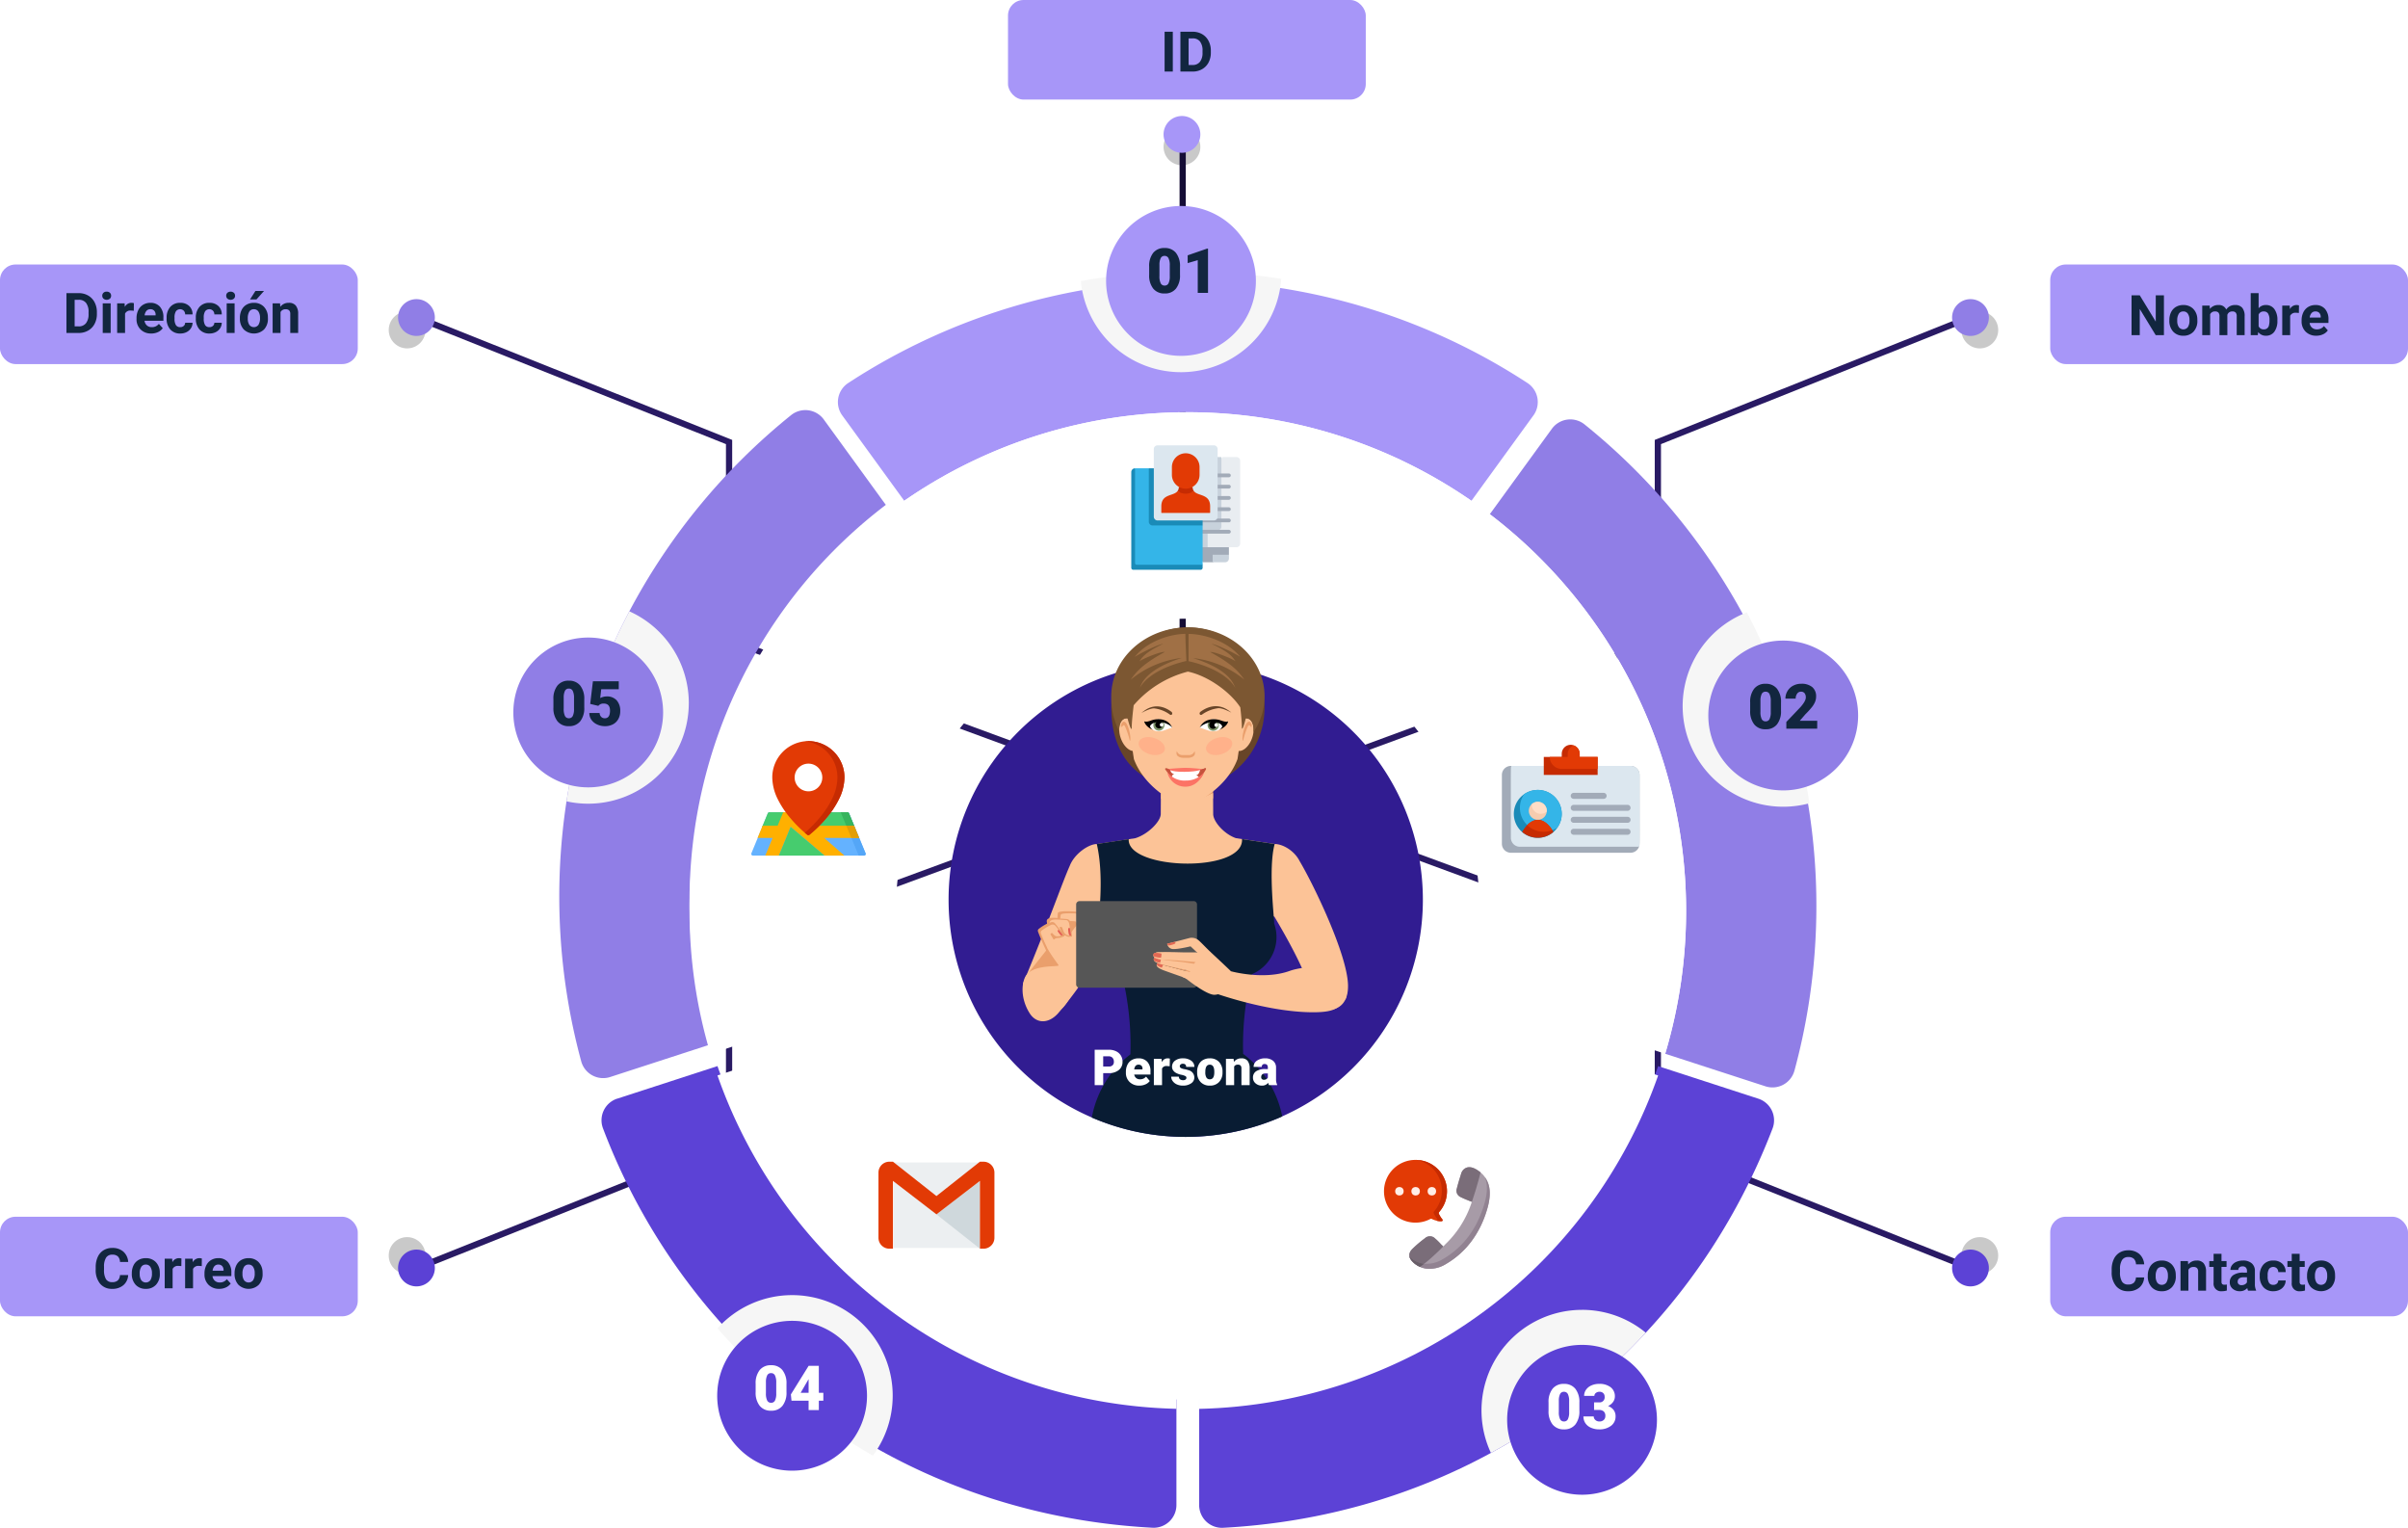 <svg xmlns="http://www.w3.org/2000/svg" xmlns:xlink="http://www.w3.org/1999/xlink" width="774" height="490.964" viewBox="0 0 774 490.964">
  <defs>
    <clipPath id="clip-path">
      <rect id="Rectángulo_344316" data-name="Rectángulo 344316" width="11.824" height="11.824" fill="none"/>
    </clipPath>
    <filter id="Trazado_738707" x="221.62" y="317.917" width="165.517" height="143.805" filterUnits="userSpaceOnUse">
      <feOffset dy="3" input="SourceAlpha"/>
      <feGaussianBlur stdDeviation="3" result="blur"/>
      <feFlood flood-opacity="0.161"/>
      <feComposite operator="in" in2="blur"/>
      <feComposite in="SourceGraphic"/>
    </filter>
    <filter id="Trazado_738708" x="221.62" y="407.193" width="74.319" height="69.579" filterUnits="userSpaceOnUse">
      <feOffset dy="3" input="SourceAlpha"/>
      <feGaussianBlur stdDeviation="3" result="blur-2"/>
      <feFlood flood-opacity="0.161"/>
      <feComposite operator="in" in2="blur-2"/>
      <feComposite in="SourceGraphic"/>
    </filter>
    <filter id="Trazado_738709" x="221.534" y="415.447" width="66.152" height="66.152" filterUnits="userSpaceOnUse">
      <feOffset dy="3" input="SourceAlpha"/>
      <feGaussianBlur stdDeviation="3" result="blur-3"/>
      <feFlood flood-opacity="0.161"/>
      <feComposite operator="in" in2="blur-3"/>
      <feComposite in="SourceGraphic"/>
    </filter>
    <filter id="Trazado_738711" x="212.635" y="156.244" width="117.538" height="191.39" filterUnits="userSpaceOnUse">
      <feOffset dy="3" input="SourceAlpha"/>
      <feGaussianBlur stdDeviation="3" result="blur-4"/>
      <feFlood flood-opacity="0.161"/>
      <feComposite operator="in" in2="blur-4"/>
      <feComposite in="SourceGraphic"/>
    </filter>
    <filter id="Trazado_738717" x="156" y="195.87" width="66.145" height="66.152" filterUnits="userSpaceOnUse">
      <feOffset dy="3" input="SourceAlpha"/>
      <feGaussianBlur stdDeviation="3" result="blur-5"/>
      <feFlood flood-opacity="0.161"/>
      <feComposite operator="in" in2="blur-5"/>
      <feComposite in="SourceGraphic"/>
    </filter>
    <filter id="Trazado_738712" x="260.324" y="81.277" width="242.956" height="88.651" filterUnits="userSpaceOnUse">
      <feOffset dy="3" input="SourceAlpha"/>
      <feGaussianBlur stdDeviation="3" result="blur-6"/>
      <feFlood flood-opacity="0.161"/>
      <feComposite operator="in" in2="blur-6"/>
      <feComposite in="SourceGraphic"/>
    </filter>
    <filter id="Trazado_738713" x="281.632" y="123.467" width="200.317" height="97.708" filterUnits="userSpaceOnUse">
      <feOffset dy="3" input="SourceAlpha"/>
      <feGaussianBlur stdDeviation="3" result="blur-7"/>
      <feFlood flood-opacity="0.161"/>
      <feComposite operator="in" in2="blur-7"/>
      <feComposite in="SourceGraphic"/>
    </filter>
    <filter id="Trazado_738719" x="346.528" y="57.194" width="66.152" height="66.159" filterUnits="userSpaceOnUse">
      <feOffset dy="3" input="SourceAlpha"/>
      <feGaussianBlur stdDeviation="3" result="blur-8"/>
      <feFlood flood-opacity="0.161"/>
      <feComposite operator="in" in2="blur-8"/>
      <feComposite in="SourceGraphic"/>
    </filter>
    <filter id="Trazado_738702" x="469.873" y="125.78" width="122.979" height="232.672" filterUnits="userSpaceOnUse">
      <feOffset dy="3" input="SourceAlpha"/>
      <feGaussianBlur stdDeviation="3" result="blur-9"/>
      <feFlood flood-opacity="0.161"/>
      <feComposite operator="in" in2="blur-9"/>
      <feComposite in="SourceGraphic"/>
    </filter>
    <filter id="Trazado_738703" x="433.414" y="156.245" width="117.54" height="191.383" filterUnits="userSpaceOnUse">
      <feOffset dy="3" input="SourceAlpha"/>
      <feGaussianBlur stdDeviation="3" result="blur-10"/>
      <feFlood flood-opacity="0.161"/>
      <feComposite operator="in" in2="blur-10"/>
      <feComposite in="SourceGraphic"/>
    </filter>
    <filter id="Trazado_738721" x="540.103" y="196.846" width="66.152" height="66.152" filterUnits="userSpaceOnUse">
      <feOffset dy="3" input="SourceAlpha"/>
      <feGaussianBlur stdDeviation="3" result="blur-11"/>
      <feFlood flood-opacity="0.161"/>
      <feComposite operator="in" in2="blur-11"/>
      <feComposite in="SourceGraphic"/>
    </filter>
    <filter id="Trazado_738705" x="376.451" y="317.812" width="165.518" height="143.924" filterUnits="userSpaceOnUse">
      <feOffset dy="3" input="SourceAlpha"/>
      <feGaussianBlur stdDeviation="3" result="blur-12"/>
      <feFlood flood-opacity="0.161"/>
      <feComposite operator="in" in2="blur-12"/>
      <feComposite in="SourceGraphic"/>
    </filter>
    <filter id="Trazado_738715" x="475.437" y="423.177" width="66.152" height="66.152" filterUnits="userSpaceOnUse">
      <feOffset dy="3" input="SourceAlpha"/>
      <feGaussianBlur stdDeviation="3" result="blur-13"/>
      <feFlood flood-opacity="0.161"/>
      <feComposite operator="in" in2="blur-13"/>
      <feComposite in="SourceGraphic"/>
    </filter>
  </defs>
  <g id="Grupo_1023210" data-name="Grupo 1023210" transform="translate(-419 -651)">
    <g id="Grupo_1021676" data-name="Grupo 1021676" transform="translate(469.449 781.676)">
      <g id="Grupo_1021670" data-name="Grupo 1021670" transform="translate(74.5 5.453)">
        <path id="Trazado_696473" data-name="Trazado 696473" d="M23-40,123.264,0V63.713l108.655,40" transform="translate(-13.867 5.913)" fill="none" stroke="#291a64" stroke-width="2"/>
        <g id="Grupo_1021677" data-name="Grupo 1021677">
          <g id="Grupo_896210" data-name="Grupo 896210" transform="translate(0 -35.999)" opacity="0.5" style="mix-blend-mode: multiply;isolation: isolate">
            <g id="Grupo_896209" data-name="Grupo 896209">
              <g id="Grupo_896208" data-name="Grupo 896208" clip-path="url(#clip-path)">
                <path id="Trazado_693630" data-name="Trazado 693630" d="M180.489,72.165a5.912,5.912,0,1,1-5.912-5.912,5.912,5.912,0,0,1,5.912,5.912" transform="translate(-168.665 -66.253)" fill="#939393"/>
              </g>
            </g>
          </g>
          <path id="Trazado_693631" data-name="Trazado 693631" d="M177.489,68.165a5.912,5.912,0,1,1-5.912-5.912,5.912,5.912,0,0,1,5.912,5.912" transform="translate(-162.665 -102.253)" fill="#907ee6"/>
        </g>
      </g>
    </g>
    <g id="Grupo_1021679" data-name="Grupo 1021679" transform="translate(543.949 914.755)">
      <g id="Grupo_1021670-2" data-name="Grupo 1021670" transform="translate(0)">
        <path id="Trazado_696473-2" data-name="Trazado 696473" d="M23,103.713l100.264-40V0L231.918-40" transform="translate(-13.867 40)" fill="none" stroke="#291a64" stroke-width="2"/>
        <g id="Grupo_1021677-2" data-name="Grupo 1021677" transform="translate(0 133.801)">
          <g id="Grupo_896210-2" data-name="Grupo 896210" opacity="0.5" style="mix-blend-mode: multiply;isolation: isolate">
            <g id="Grupo_896209-2" data-name="Grupo 896209">
              <g id="Grupo_896208-2" data-name="Grupo 896208" clip-path="url(#clip-path)">
                <path id="Trazado_693630-2" data-name="Trazado 693630" d="M180.489,72.165a5.912,5.912,0,1,0-5.912,5.912,5.912,5.912,0,0,0,5.912-5.912" transform="translate(-168.665 -66.253)" fill="#939393"/>
              </g>
            </g>
          </g>
          <path id="Trazado_693631-2" data-name="Trazado 693631" d="M177.489,68.165a5.912,5.912,0,1,0-5.912,5.912,5.912,5.912,0,0,0,5.912-5.912" transform="translate(-162.665 -58.252)" fill="#5b41d5"/>
        </g>
      </g>
    </g>
    <g id="Grupo_1021678" data-name="Grupo 1021678" transform="translate(843.229 747.129)">
      <g id="Grupo_1021670-3" data-name="Grupo 1021670" transform="translate(0 0)">
        <path id="Trazado_696473-3" data-name="Trazado 696473" d="M231.918-40,131.655,0V63.713L23,103.713" transform="translate(-23 45.913)" fill="none" stroke="#291a64" stroke-width="2"/>
        <g id="Grupo_1021677-3" data-name="Grupo 1021677" transform="translate(203.227)">
          <g id="Grupo_896210-3" data-name="Grupo 896210" transform="translate(3 4.001)" opacity="0.5" style="mix-blend-mode: multiply;isolation: isolate">
            <g id="Grupo_896209-3" data-name="Grupo 896209">
              <g id="Grupo_896208-3" data-name="Grupo 896208" clip-path="url(#clip-path)">
                <path id="Trazado_693630-3" data-name="Trazado 693630" d="M168.665,72.165a5.912,5.912,0,1,0,5.912-5.912,5.912,5.912,0,0,0-5.912,5.912" transform="translate(-168.665 -66.253)" fill="#939393"/>
              </g>
            </g>
          </g>
          <path id="Trazado_693631-3" data-name="Trazado 693631" d="M165.665,68.165a5.912,5.912,0,1,0,5.912-5.912,5.912,5.912,0,0,0-5.912,5.912" transform="translate(-165.665 -62.253)" fill="#907ee6"/>
        </g>
      </g>
    </g>
    <g id="Grupo_1021680" data-name="Grupo 1021680" transform="translate(843.229 914.755)">
      <g id="Grupo_1021670-4" data-name="Grupo 1021670" transform="translate(0 0)">
        <path id="Trazado_696473-4" data-name="Trazado 696473" d="M231.918,103.713l-100.264-40V0L23-40" transform="translate(-23 40)" fill="none" stroke="#291a64" stroke-width="2"/>
        <g id="Grupo_1021677-4" data-name="Grupo 1021677" transform="translate(203.227 133.801)">
          <g id="Grupo_896210-4" data-name="Grupo 896210" transform="translate(3 0)" opacity="0.5" style="mix-blend-mode: multiply;isolation: isolate">
            <g id="Grupo_896209-4" data-name="Grupo 896209">
              <g id="Grupo_896208-4" data-name="Grupo 896208" clip-path="url(#clip-path)">
                <path id="Trazado_693630-4" data-name="Trazado 693630" d="M168.665,72.165a5.912,5.912,0,1,1,5.912,5.912,5.912,5.912,0,0,1-5.912-5.912" transform="translate(-168.665 -66.253)" fill="#939393"/>
              </g>
            </g>
          </g>
          <path id="Trazado_693631-4" data-name="Trazado 693631" d="M165.665,68.165a5.912,5.912,0,1,1,5.912,5.912,5.912,5.912,0,0,1-5.912-5.912" transform="translate(-165.665 -58.252)" fill="#5c42d6"/>
        </g>
      </g>
    </g>
    <rect id="Rectángulo_373140" data-name="Rectángulo 373140" width="115" height="32" rx="5" transform="translate(419 736)" fill="#a796f8"/>
    <rect id="Rectángulo_373142" data-name="Rectángulo 373142" width="115" height="32" rx="5" transform="translate(1078 736)" fill="#a796f8"/>
    <rect id="Rectángulo_373144" data-name="Rectángulo 373144" width="115" height="32" rx="5" transform="translate(743 651)" fill="#a796f8"/>
    <rect id="Rectángulo_373141" data-name="Rectángulo 373141" width="115" height="32" rx="5" transform="translate(419 1042)" fill="#a796f8"/>
    <rect id="Rectángulo_373143" data-name="Rectángulo 373143" width="115" height="32" rx="5" transform="translate(1078 1042)" fill="#a796f8"/>
    <path id="Trazado_742307" data-name="Trazado 742307" d="M1.857,19V6.2H5.795a5.98,5.98,0,0,1,3.019.76,5.3,5.3,0,0,1,2.079,2.162,6.669,6.669,0,0,1,.747,3.186V12.9a6.688,6.688,0,0,1-.734,3.173,5.256,5.256,0,0,1-2.07,2.153A6.025,6.025,0,0,1,5.821,19ZM4.494,8.339v8.543H5.769a2.863,2.863,0,0,0,2.364-1.011,4.567,4.567,0,0,0,.835-2.892V12.3a4.64,4.64,0,0,0-.809-2.958A2.854,2.854,0,0,0,5.795,8.339ZM16.069,19H13.521V9.49h2.549Zm-2.7-11.971a1.251,1.251,0,0,1,.382-.94,1.436,1.436,0,0,1,1.042-.369,1.44,1.44,0,0,1,1.037.369,1.244,1.244,0,0,1,.387.94,1.247,1.247,0,0,1-.391.949,1.629,1.629,0,0,1-2.065,0A1.247,1.247,0,0,1,13.371,7.029ZM23.5,11.872a6.9,6.9,0,0,0-.914-.07,1.86,1.86,0,0,0-1.89.976V19h-2.54V9.49h2.4l.07,1.134a2.354,2.354,0,0,1,2.118-1.31,2.662,2.662,0,0,1,.791.114Zm5.6,7.3A4.668,4.668,0,0,1,25.7,17.893a4.561,4.561,0,0,1-1.314-3.419v-.246a5.745,5.745,0,0,1,.554-2.562,4.064,4.064,0,0,1,1.569-1.74,4.4,4.4,0,0,1,2.316-.611,3.947,3.947,0,0,1,3.072,1.23,5,5,0,0,1,1.121,3.489v1.037H26.959a2.36,2.36,0,0,0,.743,1.494,2.245,2.245,0,0,0,1.569.563,2.742,2.742,0,0,0,2.294-1.063l1.248,1.4a3.813,3.813,0,0,1-1.547,1.261A5.075,5.075,0,0,1,29.1,19.176Zm-.29-7.8a1.591,1.591,0,0,0-1.226.51,2.634,2.634,0,0,0-.6,1.459h3.533v-.2a1.878,1.878,0,0,0-.457-1.305A1.642,1.642,0,0,0,28.813,11.371Zm9.6,5.757a1.666,1.666,0,0,0,1.143-.387,1.355,1.355,0,0,0,.457-1.028h2.382a3.258,3.258,0,0,1-.527,1.771,3.48,3.48,0,0,1-1.419,1.248,4.442,4.442,0,0,1-1.991.444,4.129,4.129,0,0,1-3.217-1.3A5.13,5.13,0,0,1,34.061,14.3v-.167a5.071,5.071,0,0,1,1.169-3.507,4.08,4.08,0,0,1,3.208-1.31A4,4,0,0,1,41.3,10.33a3.594,3.594,0,0,1,1.094,2.7H40.011a1.731,1.731,0,0,0-.457-1.2,1.7,1.7,0,0,0-2.5.185,3.739,3.739,0,0,0-.453,2.1v.264a3.786,3.786,0,0,0,.448,2.109A1.55,1.55,0,0,0,38.411,17.128Zm9.387,0a1.666,1.666,0,0,0,1.143-.387,1.355,1.355,0,0,0,.457-1.028h2.382a3.258,3.258,0,0,1-.527,1.771,3.48,3.48,0,0,1-1.419,1.248,4.442,4.442,0,0,1-1.991.444,4.129,4.129,0,0,1-3.217-1.3A5.13,5.13,0,0,1,43.447,14.3v-.167a5.071,5.071,0,0,1,1.169-3.507,4.08,4.08,0,0,1,3.208-1.31,4,4,0,0,1,2.861,1.015,3.594,3.594,0,0,1,1.094,2.7H49.4a1.731,1.731,0,0,0-.457-1.2,1.7,1.7,0,0,0-2.5.185,3.739,3.739,0,0,0-.453,2.1v.264a3.786,3.786,0,0,0,.448,2.109A1.55,1.55,0,0,0,47.8,17.128ZM55.91,19H53.361V9.49H55.91Zm-2.7-11.971a1.251,1.251,0,0,1,.382-.94,1.648,1.648,0,0,1,2.079,0,1.244,1.244,0,0,1,.387.94,1.247,1.247,0,0,1-.391.949,1.629,1.629,0,0,1-2.065,0A1.247,1.247,0,0,1,53.212,7.029Zm4.395,7.128a5.64,5.64,0,0,1,.545-2.522A3.989,3.989,0,0,1,59.72,9.921,4.577,4.577,0,0,1,62.1,9.314a4.33,4.33,0,0,1,3.142,1.178,4.727,4.727,0,0,1,1.358,3.2l.018.65a4.97,4.97,0,0,1-1.222,3.511,4.735,4.735,0,0,1-6.561,0,5.058,5.058,0,0,1-1.226-3.586Zm2.54.185a3.545,3.545,0,0,0,.51,2.07,1.833,1.833,0,0,0,2.9.009,3.879,3.879,0,0,0,.519-2.263,3.51,3.51,0,0,0-.519-2.057,1.686,1.686,0,0,0-1.459-.729,1.659,1.659,0,0,0-1.441.725A3.944,3.944,0,0,0,60.146,14.342ZM62.6,5.5h2.769L62.933,8.225H60.867Zm7.919,3.99.079,1.1A3.32,3.32,0,0,1,73.33,9.314a2.759,2.759,0,0,1,2.25.888,4.142,4.142,0,0,1,.756,2.654V19H73.8V12.918a1.648,1.648,0,0,0-.352-1.173,1.574,1.574,0,0,0-1.169-.365,1.747,1.747,0,0,0-1.608.914V19h-2.54V9.49Z" transform="translate(438.5 739)" fill="#12263f"/>
    <path id="Trazado_742309" data-name="Trazado 742309" d="M11.2,14.737A4.528,4.528,0,0,1,9.67,17.989a5.355,5.355,0,0,1-3.625,1.187,4.816,4.816,0,0,1-3.872-1.657A6.793,6.793,0,0,1,.763,12.971v-.782a7.671,7.671,0,0,1,.65-3.252A4.874,4.874,0,0,1,3.272,6.779,5.207,5.207,0,0,1,6.08,6.027,5.217,5.217,0,0,1,9.648,7.214a4.866,4.866,0,0,1,1.564,3.331H8.576a2.673,2.673,0,0,0-.69-1.8A2.555,2.555,0,0,0,6.08,8.189a2.24,2.24,0,0,0-1.973.945,5.3,5.3,0,0,0-.672,2.931v.967a5.667,5.667,0,0,0,.628,3.032,2.2,2.2,0,0,0,1.982.958,2.6,2.6,0,0,0,1.824-.558,2.521,2.521,0,0,0,.69-1.727Zm1.169-.58a5.64,5.64,0,0,1,.545-2.522,3.989,3.989,0,0,1,1.569-1.714,4.577,4.577,0,0,1,2.377-.606A4.33,4.33,0,0,1,20,10.492a4.727,4.727,0,0,1,1.358,3.2l.018.65a4.97,4.97,0,0,1-1.222,3.511,4.247,4.247,0,0,1-3.278,1.323,4.268,4.268,0,0,1-3.283-1.318,5.058,5.058,0,0,1-1.226-3.586Zm2.54.185a3.545,3.545,0,0,0,.51,2.07,1.833,1.833,0,0,0,2.9.009,3.879,3.879,0,0,0,.519-2.263,3.51,3.51,0,0,0-.519-2.057,1.686,1.686,0,0,0-1.459-.729,1.659,1.659,0,0,0-1.441.725A3.944,3.944,0,0,0,14.9,14.342Zm13.377-2.47a6.9,6.9,0,0,0-.914-.07,1.86,1.86,0,0,0-1.89.976V19h-2.54V9.49h2.4l.07,1.134a2.354,2.354,0,0,1,2.118-1.31,2.662,2.662,0,0,1,.791.114Zm6.565,0a6.9,6.9,0,0,0-.914-.07,1.86,1.86,0,0,0-1.89.976V19H29.5V9.49h2.4l.07,1.134a2.354,2.354,0,0,1,2.118-1.31,2.662,2.662,0,0,1,.791.114Zm5.6,7.3a4.668,4.668,0,0,1-3.406-1.283,4.561,4.561,0,0,1-1.314-3.419v-.246a5.745,5.745,0,0,1,.554-2.562,4.064,4.064,0,0,1,1.569-1.74,4.4,4.4,0,0,1,2.316-.611,3.947,3.947,0,0,1,3.072,1.23,5,5,0,0,1,1.121,3.489v1.037H38.3a2.36,2.36,0,0,0,.743,1.494,2.245,2.245,0,0,0,1.569.563,2.742,2.742,0,0,0,2.294-1.063l1.248,1.4a3.813,3.813,0,0,1-1.547,1.261A5.075,5.075,0,0,1,40.445,19.176Zm-.29-7.8a1.591,1.591,0,0,0-1.226.51,2.634,2.634,0,0,0-.6,1.459H41.86v-.2a1.878,1.878,0,0,0-.457-1.305A1.642,1.642,0,0,0,40.155,11.371ZM45.4,14.157a5.64,5.64,0,0,1,.545-2.522,3.989,3.989,0,0,1,1.569-1.714,4.577,4.577,0,0,1,2.377-.606,4.33,4.33,0,0,1,3.142,1.178,4.727,4.727,0,0,1,1.358,3.2l.018.65a4.97,4.97,0,0,1-1.222,3.511,4.735,4.735,0,0,1-6.561,0A5.058,5.058,0,0,1,45.4,14.271Zm2.54.185a3.545,3.545,0,0,0,.51,2.07,1.833,1.833,0,0,0,2.9.009,3.879,3.879,0,0,0,.519-2.263,3.51,3.51,0,0,0-.519-2.057,1.686,1.686,0,0,0-1.459-.729,1.659,1.659,0,0,0-1.441.725A3.944,3.944,0,0,0,47.942,14.342Z" transform="translate(449 1046)" fill="#12263f"/>
    <path id="Trazado_742308" data-name="Trazado 742308" d="M11.549,19H8.912L3.779,10.58V19H1.143V6.2H3.779l5.142,8.438V6.2h2.628Zm1.74-4.843a5.64,5.64,0,0,1,.545-2.522A3.989,3.989,0,0,1,15.4,9.921a4.577,4.577,0,0,1,2.377-.606,4.33,4.33,0,0,1,3.142,1.178,4.727,4.727,0,0,1,1.358,3.2l.018.65a4.97,4.97,0,0,1-1.222,3.511A4.247,4.247,0,0,1,17.8,19.176a4.268,4.268,0,0,1-3.283-1.318,5.058,5.058,0,0,1-1.226-3.586Zm2.54.185a3.545,3.545,0,0,0,.51,2.07,1.833,1.833,0,0,0,2.9.009,3.879,3.879,0,0,0,.519-2.263,3.51,3.51,0,0,0-.519-2.057,1.686,1.686,0,0,0-1.459-.729,1.659,1.659,0,0,0-1.441.725A3.944,3.944,0,0,0,15.829,14.342ZM26.244,9.49l.079,1.063a3.342,3.342,0,0,1,2.733-1.239,2.536,2.536,0,0,1,2.522,1.45,3.265,3.265,0,0,1,2.856-1.45,2.836,2.836,0,0,1,2.3.9,4.141,4.141,0,0,1,.756,2.711V19H34.945V12.936a1.811,1.811,0,0,0-.316-1.182,1.4,1.4,0,0,0-1.116-.374,1.585,1.585,0,0,0-1.582,1.09L31.939,19H29.4V12.944a1.789,1.789,0,0,0-.325-1.2,1.416,1.416,0,0,0-1.107-.369,1.646,1.646,0,0,0-1.564.9V19h-2.54V9.49Zm21.771,4.843a5.758,5.758,0,0,1-.976,3.564,3.231,3.231,0,0,1-2.725,1.279,2.969,2.969,0,0,1-2.47-1.187L41.73,19H39.445V5.5h2.54v4.843A2.893,2.893,0,0,1,44.3,9.314a3.258,3.258,0,0,1,2.729,1.279,5.767,5.767,0,0,1,.989,3.6Zm-2.54-.185a3.783,3.783,0,0,0-.457-2.1,1.545,1.545,0,0,0-1.362-.664,1.676,1.676,0,0,0-1.67.993v3.753a1.7,1.7,0,0,0,1.688,1,1.568,1.568,0,0,0,1.617-1.213A6.257,6.257,0,0,0,45.475,14.148Zm9.448-2.276a6.9,6.9,0,0,0-.914-.07,1.86,1.86,0,0,0-1.89.976V19h-2.54V9.49h2.4l.07,1.134a2.354,2.354,0,0,1,2.118-1.31,2.662,2.662,0,0,1,.791.114Zm5.6,7.3a4.668,4.668,0,0,1-3.406-1.283A4.561,4.561,0,0,1,55.8,14.474v-.246a5.745,5.745,0,0,1,.554-2.562,4.064,4.064,0,0,1,1.569-1.74,4.4,4.4,0,0,1,2.316-.611,3.947,3.947,0,0,1,3.072,1.23,5,5,0,0,1,1.121,3.489v1.037H58.377a2.36,2.36,0,0,0,.743,1.494,2.245,2.245,0,0,0,1.569.563,2.742,2.742,0,0,0,2.294-1.063l1.248,1.4a3.813,3.813,0,0,1-1.547,1.261A5.075,5.075,0,0,1,60.521,19.176Zm-.29-7.8a1.591,1.591,0,0,0-1.226.51,2.634,2.634,0,0,0-.6,1.459h3.533v-.2a1.878,1.878,0,0,0-.457-1.305A1.642,1.642,0,0,0,60.231,11.371Z" transform="translate(1103 739.708)" fill="#12263f"/>
    <path id="Trazado_742310" data-name="Trazado 742310" d="M11.188,14.737a4.528,4.528,0,0,1-1.525,3.252,5.355,5.355,0,0,1-3.625,1.187,4.816,4.816,0,0,1-3.872-1.657A6.793,6.793,0,0,1,.756,12.971v-.782a7.671,7.671,0,0,1,.65-3.252A4.874,4.874,0,0,1,3.265,6.779a5.207,5.207,0,0,1,2.808-.751A5.217,5.217,0,0,1,9.642,7.214a4.866,4.866,0,0,1,1.564,3.331H8.569a2.673,2.673,0,0,0-.69-1.8,2.555,2.555,0,0,0-1.806-.558A2.24,2.24,0,0,0,4.1,9.134a5.3,5.3,0,0,0-.672,2.931v.967a5.667,5.667,0,0,0,.628,3.032,2.2,2.2,0,0,0,1.982.958,2.6,2.6,0,0,0,1.824-.558,2.521,2.521,0,0,0,.69-1.727Zm1.169-.58a5.64,5.64,0,0,1,.545-2.522,3.989,3.989,0,0,1,1.569-1.714,4.577,4.577,0,0,1,2.377-.606,4.33,4.33,0,0,1,3.142,1.178,4.727,4.727,0,0,1,1.358,3.2l.018.65a4.97,4.97,0,0,1-1.222,3.511,4.247,4.247,0,0,1-3.278,1.323,4.268,4.268,0,0,1-3.283-1.318,5.058,5.058,0,0,1-1.226-3.586Zm2.54.185a3.545,3.545,0,0,0,.51,2.07,1.833,1.833,0,0,0,2.9.009,3.879,3.879,0,0,0,.519-2.263,3.51,3.51,0,0,0-.519-2.057,1.686,1.686,0,0,0-1.459-.729,1.659,1.659,0,0,0-1.441.725A3.944,3.944,0,0,0,14.9,14.342ZM25.269,9.49l.079,1.1a3.32,3.32,0,0,1,2.733-1.274,2.759,2.759,0,0,1,2.25.888,4.142,4.142,0,0,1,.756,2.654V19h-2.54V12.918a1.648,1.648,0,0,0-.352-1.173,1.574,1.574,0,0,0-1.169-.365,1.747,1.747,0,0,0-1.608.914V19h-2.54V9.49ZM36.053,7.152V9.49h1.626v1.863H36.053V16.1a1.133,1.133,0,0,0,.2.756,1.015,1.015,0,0,0,.773.229,4.051,4.051,0,0,0,.747-.062v1.925a5.229,5.229,0,0,1-1.538.229,2.425,2.425,0,0,1-2.725-2.7V11.354H32.124V9.49h1.389V7.152ZM44.6,19a2.821,2.821,0,0,1-.255-.853,3.073,3.073,0,0,1-2.4,1.028,3.376,3.376,0,0,1-2.316-.809,2.6,2.6,0,0,1-.918-2.039,2.687,2.687,0,0,1,1.121-2.32,5.529,5.529,0,0,1,3.239-.817h1.169v-.545a1.567,1.567,0,0,0-.338-1.055,1.331,1.331,0,0,0-1.068-.4,1.513,1.513,0,0,0-1.006.308,1.045,1.045,0,0,0-.365.844h-2.54a2.551,2.551,0,0,1,.51-1.529,3.37,3.37,0,0,1,1.441-1.1,5.253,5.253,0,0,1,2.092-.4,4.15,4.15,0,0,1,2.791.883,3.09,3.09,0,0,1,1.033,2.483V16.8a4.546,4.546,0,0,0,.378,2.048V19Zm-2.1-1.767a2.188,2.188,0,0,0,1.037-.25,1.645,1.645,0,0,0,.7-.672V14.676h-.949q-1.907,0-2.03,1.318l-.009.149a1.017,1.017,0,0,0,.334.782A1.3,1.3,0,0,0,42.5,17.233Zm10.2-.105a1.666,1.666,0,0,0,1.143-.387,1.355,1.355,0,0,0,.457-1.028h2.382a3.258,3.258,0,0,1-.527,1.771,3.48,3.48,0,0,1-1.419,1.248,4.442,4.442,0,0,1-1.991.444,4.129,4.129,0,0,1-3.217-1.3A5.13,5.13,0,0,1,48.349,14.3v-.167a5.071,5.071,0,0,1,1.169-3.507,4.08,4.08,0,0,1,3.208-1.31,4,4,0,0,1,2.861,1.015,3.594,3.594,0,0,1,1.094,2.7H54.3a1.731,1.731,0,0,0-.457-1.2,1.7,1.7,0,0,0-2.5.185,3.739,3.739,0,0,0-.453,2.1v.264a3.786,3.786,0,0,0,.448,2.109A1.55,1.55,0,0,0,52.7,17.128Zm8.473-9.976V9.49H62.8v1.863H61.172V16.1a1.133,1.133,0,0,0,.2.756,1.015,1.015,0,0,0,.773.229,4.051,4.051,0,0,0,.747-.062v1.925a5.229,5.229,0,0,1-1.538.229,2.425,2.425,0,0,1-2.725-2.7V11.354H57.243V9.49h1.389V7.152Zm2.382,7a5.64,5.64,0,0,1,.545-2.522,3.989,3.989,0,0,1,1.569-1.714,4.577,4.577,0,0,1,2.377-.606,4.33,4.33,0,0,1,3.142,1.178,4.727,4.727,0,0,1,1.358,3.2l.018.65a4.97,4.97,0,0,1-1.222,3.511,4.735,4.735,0,0,1-6.561,0,5.058,5.058,0,0,1-1.226-3.586Zm2.54.185a3.545,3.545,0,0,0,.51,2.07,1.833,1.833,0,0,0,2.9.009,3.879,3.879,0,0,0,.519-2.263A3.51,3.51,0,0,0,69.5,12.1a1.686,1.686,0,0,0-1.459-.729A1.659,1.659,0,0,0,66.6,12.1,3.944,3.944,0,0,0,66.094,14.342Z" transform="translate(1097 1046.762)" fill="#12263f"/>
    <path id="Trazado_742306" data-name="Trazado 742306" d="M23.974,19H21.337V6.2h2.637Zm2.443,0V6.2h3.938a5.98,5.98,0,0,1,3.019.76,5.3,5.3,0,0,1,2.079,2.162,6.669,6.669,0,0,1,.747,3.186V12.9a6.688,6.688,0,0,1-.734,3.173,5.256,5.256,0,0,1-2.07,2.153A6.025,6.025,0,0,1,30.381,19ZM29.054,8.339v8.543h1.274a2.863,2.863,0,0,0,2.364-1.011,4.567,4.567,0,0,0,.835-2.892V12.3a4.64,4.64,0,0,0-.809-2.958,2.854,2.854,0,0,0-2.364-1.006Z" transform="translate(772 655)" fill="#12263f"/>
    <g id="Grupo_1021551" data-name="Grupo 1021551" transform="translate(798.679 688.278)">
      <g id="Grupo_896210-5" data-name="Grupo 896210" transform="translate(-5.679 4.001)" opacity="0.5" style="mix-blend-mode: multiply;isolation: isolate">
        <g id="Grupo_896209-5" data-name="Grupo 896209">
          <g id="Grupo_896208-5" data-name="Grupo 896208" clip-path="url(#clip-path)">
            <path id="Trazado_693630-5" data-name="Trazado 693630" d="M180.489,72.165a5.912,5.912,0,1,1-5.912-5.912,5.912,5.912,0,0,1,5.912,5.912" transform="translate(-168.665 -66.253)" fill="#939393"/>
          </g>
        </g>
      </g>
      <path id="Trazado_696473-5" data-name="Trazado 696473" d="M0,0H0V171.445H0" transform="translate(0.467 5.913)" fill="none" stroke="#150d36" stroke-width="2"/>
      <path id="Trazado_693631-5" data-name="Trazado 693631" d="M177.489,68.165a5.912,5.912,0,1,1-5.912-5.912,5.912,5.912,0,0,1,5.912,5.912" transform="translate(-171.344 -62.253)" fill="#a796f8"/>
    </g>
    <g id="Grupo_1021524" data-name="Grupo 1021524" transform="translate(723.902 852.604)">
      <path id="Trazado_738722" data-name="Trazado 738722" d="M347.551,284.985a76.225,76.225,0,1,1-76.225-76.225A76.23,76.23,0,0,1,347.551,284.985Z" transform="translate(-195.1 -197.473)" fill="#311c91"/>
      <path id="Trazado_738723" data-name="Trazado 738723" d="M317.3,218.749c0,14.213-11.036,25.8-24.646,25.729-17.375-.093-24.639-11.516-24.639-25.729s11.029-25.729,24.639-25.729S317.3,204.536,317.3,218.749Z" transform="translate(-215.731 -193.02)" fill="#684528"/>
      <path id="Trazado_738724" data-name="Trazado 738724" d="M290.25,263.7v4.31a47.613,47.613,0,0,0,6.956,4,2.294,2.294,0,0,0,1.829.065,54.8,54.8,0,0,0,8.01-4.138V263.7Z" transform="translate(-222.02 -213.017)" fill="#ea9f6c"/>
      <path id="Trazado_738725" data-name="Trazado 738725" d="M313,224.665a2.258,2.258,0,0,0-1.714.151c.6-5.758.939-11.559.065-12.936a23.045,23.045,0,0,0-18.4-10.62h0a23.064,23.064,0,0,0-18.4,10.62c-.868,1.355-.545,7.056.05,12.757a2.158,2.158,0,0,0-1.226.022c-1.692.574-2.287,3.349-1.327,6.2.789,2.345,2.388,4.008,3.865,4.209.237,1.613.394,2.625.394,2.625C279.8,246.931,289,251.477,292,252.746a2.415,2.415,0,0,0,1.829.036c2.9-1.212,12.255-5.758,15.776-15.095,0,0,.158-1,.394-2.617,1.6.108,3.442-1.635,4.317-4.209.968-2.847.387-5.622-1.305-6.2Z" transform="translate(-216.74 -195.351)" fill="#fcc397"/>
      <path id="Trazado_738726" data-name="Trazado 738726" d="M307.951,230.106c.495-.344,4.532-3.514,8.942-.4,2.675,1.886-1.377-.939-3.385-.7a11.331,11.331,0,0,0-5.1,2.022C307.736,231.49,307.284,230.58,307.951,230.106Z" transform="translate(-226.935 -203.015)" fill="#684528"/>
      <path id="Trazado_738727" data-name="Trazado 738727" d="M291.159,230.136c-.473-.344-4.367-3.463-8.669-.308-2.61,1.915,1.348-.954,3.291-.739a10.637,10.637,0,0,1,4.926,1.965c.645.459,1.1-.459.452-.918Z" transform="translate(-219.58 -203.038)" fill="#684528"/>
      <path id="Trazado_738728" data-name="Trazado 738728" d="M317.277,288.927c-1.771-3.277-5.392-5.292-7.931-5.292l-12.427-1.872c-3.793-1.305-7.314-5.328-7.314-7.759,0-.079-.029-6.755-.029-6.755a59.584,59.584,0,0,1-8.885,3.471,48.187,48.187,0,0,1-7.909-3.413s-.029,6.568-.029,6.647c0,2.481-4.166,6.6-8.2,7.823l-12.377,1.872c-2.524,0-7.121,3.019-8.677,7-2.409,5.407-6.066,16.227-14.987,37.769.588,7.522,8.512,12.449,13,7.565,3.8-4.137,9.53-19.827,12.685-29.049h55.05c4.74,7.974,11.8,20.738,11.875,26.109.065,4.4,12.083,7.185,11.818-4.08-.237-9.939-11.229-32.627-15.668-40.02Z" transform="translate(-204.552 -214.021)" fill="#fcc397"/>
      <path id="Trazado_738729" data-name="Trazado 738729" d="M292.475,236.886c-2.137.71-2.961,1.155-4.116,1.2-1.685.072-3.069-.889-3.069-1.943s1.37-1.907,3.055-1.907a5.73,5.73,0,0,1,4.13,2.653Z" transform="translate(-220.617 -204.682)" fill="#fff"/>
      <path id="Trazado_738730" data-name="Trazado 738730" d="M290.454,236.229a1.784,1.784,0,1,1-1.778-1.879A1.829,1.829,0,0,1,290.454,236.229Z" transform="translate(-221.069 -204.713)" fill="#7b9368"/>
      <path id="Trazado_738731" data-name="Trazado 738731" d="M290.187,236.206a1.21,1.21,0,1,1-1.212-1.276A1.237,1.237,0,0,1,290.187,236.206Z" transform="translate(-221.318 -204.877)"/>
      <path id="Trazado_738732" data-name="Trazado 738732" d="M290.967,236.3a.592.592,0,1,1-.574-.445A.524.524,0,0,1,290.967,236.3Z" transform="translate(-221.898 -205.14)" fill="#fff"/>
      <path id="Trazado_738733" data-name="Trazado 738733" d="M291.547,236.409c-1.384-2.474-4.5-2.574-6.525-1.821-1.786.66-2.13.316-2.2.222.029.688.932,2.094,2.854,2.8a2.1,2.1,0,0,1-1.011-1.09c.186-1.126,2.581-1.793,4.2-1.305,2.323.7,2.918,1.664,2.918,1.664a2.208,2.208,0,0,0-.229-.473Z" transform="translate(-219.918 -204.664)"/>
      <path id="Trazado_738734" data-name="Trazado 738734" d="M307.7,236.886c2.166.71,3,1.155,4.181,1.2,1.714.072,3.112-.889,3.112-1.943s-1.391-1.907-3.1-1.907a5.811,5.811,0,0,0-4.188,2.653Z" transform="translate(-226.957 -204.682)" fill="#fff"/>
      <path id="Trazado_738735" data-name="Trazado 738735" d="M311.2,236.229a1.808,1.808,0,1,0,1.807-1.879A1.843,1.843,0,0,0,311.2,236.229Z" transform="translate(-227.947 -204.713)" fill="#7b9368"/>
      <path id="Trazado_738736" data-name="Trazado 738736" d="M311.93,236.206a1.227,1.227,0,1,0,2.452,0,1.227,1.227,0,1,0-2.452,0Z" transform="translate(-228.154 -204.877)"/>
      <path id="Trazado_738737" data-name="Trazado 738737" d="M314.28,236.432a.6.6,0,1,0,.581-.452A.527.527,0,0,0,314.28,236.432Z" transform="translate(-228.819 -205.174)" fill="#fff"/>
      <path id="Trazado_738738" data-name="Trazado 738738" d="M316.783,234.82c-.072.086-.423.437-2.23-.222-2.058-.753-5.213-.653-6.626,1.821a1.949,1.949,0,0,0-.237.473s.6-.961,2.962-1.664c1.642-.488,4.066.179,4.259,1.305a2.105,2.105,0,0,1-1.025,1.09c1.169-.423,2.847-1.57,2.9-2.8Z" transform="translate(-226.954 -204.666)"/>
      <path id="Trazado_738739" data-name="Trazado 738739" d="M317.3,215.188c0-12.233-11.036-22.158-24.646-22.158s-24.639,9.924-24.639,22.158a23.756,23.756,0,0,0,2.581,11.251c-.158-2.008.495-3.679,1.764-4.109a1.967,1.967,0,0,1,.889-.086c.66,2.574,1.355,4.345,1.355,2.911,0-1.692.344-4.8.624-7.1a34.224,34.224,0,0,1,17.425-10.814c6.841,1.449,13.9,6.913,16.837,11.48.251,2.18.509,4.833.509,6.346,0,1.42.645-.3,1.262-2.825a2.015,2.015,0,0,1,.717.093c1.334.452,1.972,2.266,1.714,4.4a20.441,20.441,0,0,0,3.6-11.552Z" transform="translate(-215.731 -193.023)" fill="#7c5732"/>
      <path id="Trazado_738740" data-name="Trazado 738740" d="M301.372,249.744h-2.309a1.8,1.8,0,0,1-1.671-1.284,2.162,2.162,0,0,0-.122.724c0,1.1,1.348,1.456,2.345,1.456h1.226c1,0,2.345-.351,2.345-1.456a2.356,2.356,0,0,0-.122-.724,1.819,1.819,0,0,1-1.678,1.284Z" transform="translate(-224.006 -208.705)" fill="#ea9f6c"/>
      <path id="Trazado_738741" data-name="Trazado 738741" d="M272.46,236.365c-.014-.229.43-1.262,1-1.083.853.273,1.4,1.936,1.757,3.607s.194,2.883,0,2.438a24.5,24.5,0,0,0-1.535-4.561C273,235.5,272.6,238.164,272.46,236.365Z" transform="translate(-216.987 -204.971)" fill="#ea9f6c"/>
      <path id="Trazado_738742" data-name="Trazado 738742" d="M329.81,236.365c.022-.229-.43-1.262-1-1.083-.86.273-1.4,1.936-1.757,3.607s-.194,2.883,0,2.438a24.5,24.5,0,0,1,1.535-4.561C329.265,235.5,329.674,238.164,329.81,236.365Z" transform="translate(-232.373 -204.971)" fill="#ea9f6c"/>
      <path id="Trazado_738743" data-name="Trazado 738743" d="M288.655,246.38c-.452,1.427-2.675,1.993-4.962,1.276s-3.786-2.46-3.334-3.894,2.675-2,4.962-1.276S289.1,244.953,288.655,246.38Z" transform="translate(-219.199 -206.926)" fill="#ffb18a"/>
      <path id="Trazado_738744" data-name="Trazado 738744" d="M310.568,246.38c.452,1.427,2.675,1.993,4.962,1.276s3.779-2.46,3.334-3.894-2.675-2-4.962-1.276S310.116,244.953,310.568,246.38Z" transform="translate(-227.746 -206.926)" fill="#ffb18a"/>
      <path id="Trazado_738745" data-name="Trazado 738745" d="M318.055,289.478,307.585,287.9c.617,11.043-36.98,9.946-36.428.029L260.9,289.478c2.553,11.093.344,24.711.638,25.155a12.973,12.973,0,0,0,7.293,16.493,71.292,71.292,0,0,1,1.829,8.784,92.917,92.917,0,0,1,1.04,17.181,32.412,32.412,0,0,0-8.791,10.19,33.516,33.516,0,0,0-3.614,10.1A75.878,75.878,0,0,0,289.5,383.6a77.154,77.154,0,0,0,31.006-6.568,33.539,33.539,0,0,0-3.686-9.982,32.485,32.485,0,0,0-8.877-10.118,93.7,93.7,0,0,1,1.047-17.023,70.029,70.029,0,0,1,1.771-8.591,12.965,12.965,0,0,0,7.128-16.349c.244-.38-2.015-17.5.186-25.492Z" transform="translate(-213.261 -219.864)" fill="#091c33"/>
      <path id="Trazado_738746" data-name="Trazado 738746" d="M293.1,256.264c-.688-.287-.8-.165-.882-.065-.115.143-.151.129.294.724l.954,1.269s1.922,3.621,5.536,3.463a6.3,6.3,0,0,0,5.385-3.686c.158-.344.552-.875.66-1.068.351-.631.294-.645.208-.739-.244-.265-.272-.122-.724.108a31.862,31.862,0,0,1-11.43,0Z" transform="translate(-222.556 -210.844)" fill="#c6523c"/>
      <path id="Trazado_738747" data-name="Trazado 738747" d="M302.74,258.571c.86-.265,1.126-1.025,1.348-1.986a28.276,28.276,0,0,1-5.192.294,43.732,43.732,0,0,1-4.5-.308c.229,1.083.416,1.2,1.327,1.664-.717.036-.853.717-.753,1.506a7.361,7.361,0,0,0,4.51,1.8c2.266-.072,3.657-.731,4.41-1.8-.186-.5-.538-1.154-1.154-1.176Z" transform="translate(-223.194 -211)" fill="#fff"/>
      <path id="Trazado_738748" data-name="Trazado 738748" d="M293.72,256.314s.229.975,5.055.939c4.783-.036,5.78-.9,5.78-.9s-3.614-.416-5.572-.387c-1.814.029-5.256.344-5.256.344Z" transform="translate(-223.002 -210.829)" fill="#fc7365"/>
      <path id="Trazado_738749" data-name="Trazado 738749" d="M293.12,257.831a5.863,5.863,0,0,0,5.658,4.711c4.525.143,6.253-4.733,6.253-4.733a7.386,7.386,0,0,1-5.923,2.761,6.807,6.807,0,0,1-5.98-2.739Z" transform="translate(-222.832 -211.35)" fill="#fc7365"/>
      <path id="Trazado_738750" data-name="Trazado 738750" d="M245.713,320.37c-.466-.029-5.679-.459-5.887.452-.057.258-.115,1.527-.108,1.585-.351-.022-.688-.043-.939-.05-.839-.029-2.775-.115-2.488,1.37,0,.036.079.359.108.488a15.25,15.25,0,0,0-2.8,1.778c-.337.43-.194.667.108,1.463.774,2.015,1.965,4.575,2.359,5.414l-6.074,7.673.079-.014a5.523,5.523,0,0,0-.316.617c-1.233,3.019-.846,7.458,1.613,11.337,2.08,3.284,4.432,3.507,7.587.043a113.475,113.475,0,0,0,7.085-9.143v-22.9a.632.632,0,0,0-.315-.1Z" transform="translate(-204.711 -229.014)" fill="#ea9f6c"/>
      <path id="Trazado_738751" data-name="Trazado 738751" d="M247.191,327.271a2.664,2.664,0,0,1-1.4-.961,37.513,37.513,0,0,0-2.316,3.1s-4.589.717-5.349,1.872-2.209,1.054-1.9,2.366a4.675,4.675,0,0,0,.452.982c.724,1.269,2.137,3.205,3.155,4.661.516.746-8.956-.624-10.892,4.13-1.233,3.019-.846,7.458,1.613,11.337,2.079,3.284,5.945,3.506,9.093.036a116.6,116.6,0,0,0,7.544-9.8V327.278Z" transform="translate(-204.482 -230.73)" fill="#fcc397"/>
      <path id="Trazado_738752" data-name="Trazado 738752" d="M251.226,321.274c-.466-.029-5.708-.4-5.9.366a7.349,7.349,0,0,0-.1,1.922c.825.05,4.439.086,4.833.2s1.133,2.66,3.392,1.535c0,0-1-2.56-1.312-3.126S251.7,321.3,251.226,321.274Z" transform="translate(-209.277 -229.273)" fill="#fcc397"/>
      <path id="Trazado_738753" data-name="Trazado 738753" d="M248.247,324.388c-.072-.416-.624-.688-.947-.71-.294-.022-1.3-.108-2.123-.158a9.975,9.975,0,0,0,.33,3.141.5.5,0,0,1,.2.172c.136.229.287.8.552,1.413a1.946,1.946,0,0,0,1.879,1.126,5.59,5.59,0,0,0,.825-.079s-.617-4.245-.71-4.9Z" transform="translate(-209.267 -229.941)" fill="#ea9f6c"/>
      <path id="Trazado_738754" data-name="Trazado 738754" d="M245.771,324.158c-.387-.029-2.015-.158-2.854-.194s-2.775-.115-2.488,1.37c.007.043.265-.043.316-.057a1.26,1.26,0,0,1,1.3.129,31.928,31.928,0,0,1,2.18,2.66l-.645-1.635s.6-.28.8.043c.136.229.287.789.552,1.405a2.16,2.16,0,0,0,2.323,1.2s-.495-3.507-.617-3.973-.48-.925-.868-.961Z" transform="translate(-207.916 -230.063)" fill="#fcc397"/>
      <path id="Trazado_738755" data-name="Trazado 738755" d="M246.4,331.35a.519.519,0,0,1-.029-.05l.022.057h.014Z" transform="translate(-209.605 -232.142)" fill="#ba7a4f"/>
      <path id="Trazado_738756" data-name="Trazado 738756" d="M240.6,325.222a2.4,2.4,0,0,0-.473.251c.165.782.8,2.366,1.147,3.442.1.093.452.61.853,1,.782.767,2.868-.272,2.976-.316,0,0-2.8-3.879-3.205-4.252A1.259,1.259,0,0,0,240.6,325.222Z" transform="translate(-207.84 -230.388)" fill="#ea9f6c"/>
      <path id="Trazado_738757" data-name="Trazado 738757" d="M236.7,329.7c-.3-.8-.445-1.025-.108-1.463a15.987,15.987,0,0,1,3.091-1.907,1.272,1.272,0,0,1,1.305.129c.423.4,2.431,3.17,2.431,3.17s-1.843.8-2.646.007l-.8-.789-.48.452,1.535,2.5-2.237,2.424a41.177,41.177,0,0,1-2.072-4.518Z" transform="translate(-206.784 -230.702)" fill="#fcc397"/>
      <path id="Trazado_738758" data-name="Trazado 738758" d="M249.654,330.195l-.409-2.452a.611.611,0,0,0-.459.065c-.237.136.072,2.029.258,2.209a.971.971,0,0,0,.617.179Z" transform="translate(-210.265 -231.13)" fill="#e25c52"/>
      <path id="Trazado_738759" data-name="Trazado 738759" d="M245.643,330.248l-1.334-1.678a.548.548,0,0,0-.323.244c-.115.2.9,1.492,1.119,1.556A.876.876,0,0,0,245.643,330.248Z" transform="translate(-208.928 -231.37)" fill="#e25c52"/>
      <path id="Trazado_738760" data-name="Trazado 738760" d="M253.348,315.7h36.714a1.071,1.071,0,0,1,1.068,1.068v25.686a1.071,1.071,0,0,1-1.068,1.068H253.348a1.071,1.071,0,0,1-1.068-1.068V316.776a1.071,1.071,0,0,1,1.068-1.068Z" transform="translate(-211.277 -227.729)" fill="#565656"/>
      <path id="Trazado_738761" data-name="Trazado 738761" d="M293.1,334.049a1.938,1.938,0,0,0,1.527,1.664c1.391.28,5.973-.832,5.973-.832l3.786,3.542s3.026-.409,2.61-1.764c-1.255-1.126-3.42-3.521-4.166-3.987a3.355,3.355,0,0,0-2.761-.423c-1,.272-6.97,1.807-6.97,1.807Z" transform="translate(-222.826 -232.374)" fill="#fcc397"/>
      <path id="Trazado_738762" data-name="Trazado 738762" d="M350.652,344.23c-3.571-1.456-11.839-1.248-16.306.359-8.368,3-18.823.086-18.823.086h0c-.115-.179-6.59-6.224-6.59-6.224l-3.987.868-4.955,7.221a5.885,5.885,0,0,1,1.434.753c.516.409,6.3,4.941,8.756,4.941a4.35,4.35,0,0,0,1.212-.179c3.241,1.1,17.848,5.808,30.583,5.8,7.795-.007,8.211-1.793,10.5-4.439,1.19-5.17-.6-9.53-1.828-9.186Z" transform="translate(-224.776 -234.165)" fill="#fcc397"/>
      <path id="Trazado_738763" data-name="Trazado 738763" d="M293,334.555l2.567-.645a.639.639,0,0,1,.136.473c-.036.287-2.008.8-2.273.7s-.437-.531-.437-.531Z" transform="translate(-222.795 -232.881)" fill="#e26954"/>
      <path id="Trazado_738764" data-name="Trazado 738764" d="M300.693,346.437c-.531-.136-1.018-.265-1.47-.387a3.539,3.539,0,0,1-.294.287c-.653-.151-8.662-2.273-9.573-2.56-.208-.065-.445-.143-.667-.237a1.345,1.345,0,0,0-.308.437c-.208.774,1.083,1.377,1.979,1.742s8.956,3.169,9.609,3.392c.739-.423,2.825-2.144.724-2.675Z" transform="translate(-221.485 -235.605)" fill="#fcc397"/>
      <path id="Trazado_738765" data-name="Trazado 738765" d="M299.046,346.263a2.67,2.67,0,0,0,.294-.287c-2.252-.6-3.636-1.04-4.79-1.384-1.19-.359-3.32-.961-4.618-1.233a1.351,1.351,0,0,0-1.162.108c.229.093.459.165.667.237.911.287,8.956,2.409,9.6,2.56Z" transform="translate(-221.601 -235.532)" fill="#ea9f6c"/>
      <path id="Trazado_738766" data-name="Trazado 738766" d="M290.053,344.924a3.889,3.889,0,0,0,.373-.889,5.185,5.185,0,0,0-1.37-.574.46.46,0,0,0-.48.76,4.319,4.319,0,0,0,1.477.71Z" transform="translate(-221.508 -235.577)" fill="#e26954"/>
      <path id="Trazado_738767" data-name="Trazado 738767" d="M301.509,342.3c-3.729-.437-5.772-.81-7.422-1.068-1.42-.229-3.937-.6-5.464-.71-.538-.036-1.47.151-1.556.846-.122.918,1.449,1.405,2.531,1.685s10.749,2.51,11.523,2.668c.782-.6,2.883-3.126.394-3.42Z" transform="translate(-221.118 -234.749)" fill="#fcc397"/>
      <path id="Trazado_738768" data-name="Trazado 738768" d="M289.087,342.645a2.5,2.5,0,0,0,.251-1.061,6.462,6.462,0,0,0-1.75-.674c-.423-.036-.8.681-.287,1.154a4.988,4.988,0,0,0,1.785.581Z" transform="translate(-221.115 -234.861)" fill="#e26954"/>
      <path id="Trazado_738769" data-name="Trazado 738769" d="M300.1,339.122c-3.406-.057-5.285-.215-6.805-.316-1.3-.079-3.607-.194-5-.151-.495.014-1.226.294-1.248.99-.029.925,1.262,1.083,2.266,1.262.459.079,2.209.38,4.934.631,2.646.244,5.357.746,5.744.782C300.646,341.647,302.367,339.165,300.1,339.122Z" transform="translate(-221.114 -234.221)" fill="#ea9f6c"/>
      <path id="Trazado_738770" data-name="Trazado 738770" d="M301.342,338.641c-3.75.057-5.83-.043-7.5-.086-1.434-.036-3.98-.072-5.507.022-.538.029-1.434.344-1.434,1.04,0,.925,1.621,1.2,2.732,1.341.48.057,2.653.086,4.941.251,3.033.229,6.325.6,6.776.624.7-.7,2.5-3.234,0-3.191Z" transform="translate(-221.072 -234.184)" fill="#fcc397"/>
      <path id="Trazado_738771" data-name="Trazado 738771" d="M289.33,340.442a4.828,4.828,0,0,0,.158-1.291,7.029,7.029,0,0,0-1.993-.251.621.621,0,0,0-.351,1.162A5.829,5.829,0,0,0,289.33,340.442Z" transform="translate(-221.05 -234.292)" fill="#e26954"/>
      <path id="Trazado_738772" data-name="Trazado 738772" d="M302.66,204.723s11.315,2.194,15.023,8.548c-.61-1.492-2.108-5.945-13.589-9.551a31.6,31.6,0,0,1,16.514,6.934c-1.786-2.452-3.664-4.912-11.043-8.885,1.527-.172,7.422,2.3,8.261,3.012-.832-.925-1.162-2.538-7.816-5.665,2.5.509,7.787,3.27,9.257,4.188-4.353-5.278-12.083-7.35-16.6-7.343v8.763Z" transform="translate(-225.531 -193.852)" fill="#a07045"/>
      <path id="Trazado_738773" data-name="Trazado 738773" d="M294.63,204.652s-11.3,2.252-14.98,8.634c.6-1.492,2.072-5.959,13.538-9.623a31.649,31.649,0,0,0-16.478,7.02c1.771-2.46,3.643-4.934,11-8.942-1.527-.165-7.407,2.338-8.239,3.055.825-.925,1.147-2.546,7.78-5.708-2.5.531-7.766,3.313-9.236,4.238,4.324-5.3,11.767-7.364,16.285-7.386,0,1.735.323,8.705.323,8.705Z" transform="translate(-218.189 -193.846)" fill="#a07045"/>
      <path id="Trazado_738845" data-name="Trazado 738845" d="M3.6-3.859V0H.859V-11.375H5.4a5.287,5.287,0,0,1,2.309.48A3.621,3.621,0,0,1,9.262-9.527a3.734,3.734,0,0,1,.551,2.012,3.291,3.291,0,0,1-1.191,2.66,4.943,4.943,0,0,1-3.27,1Zm0-2.117H5.4a1.7,1.7,0,0,0,1.215-.4A1.48,1.48,0,0,0,7.031-7.5,1.83,1.83,0,0,0,6.6-8.773,1.522,1.522,0,0,0,5.43-9.258H3.6ZM15.242.156A4.345,4.345,0,0,1,12.094-1a4.006,4.006,0,0,1-1.2-3.02v-.219a5.191,5.191,0,0,1,.48-2.289,3.516,3.516,0,0,1,1.4-1.535,4.233,4.233,0,0,1,2.188-.543A3.659,3.659,0,0,1,17.773-7.5,4.344,4.344,0,0,1,18.8-4.422V-3.4H13.57a1.9,1.9,0,0,0,.617,1.117,1.836,1.836,0,0,0,1.234.406,2.366,2.366,0,0,0,1.953-.875l1.2,1.422A3.363,3.363,0,0,1,17.184-.246,4.713,4.713,0,0,1,15.242.156Zm-.3-6.734q-1.156,0-1.375,1.531h2.656v-.2a1.3,1.3,0,0,0-.32-.98A1.275,1.275,0,0,0,14.945-6.578Zm10.031.508-.867-.062a1.558,1.558,0,0,0-1.594.781V0H19.883V-8.453h2.469l.086,1.086a2.039,2.039,0,0,1,1.852-1.242,2.567,2.567,0,0,1,.734.094Zm5.375,3.7A.608.608,0,0,0,30-2.914a5.348,5.348,0,0,0-1.336-.422,6.092,6.092,0,0,1-1.625-.574,2.722,2.722,0,0,1-.977-.863,2.061,2.061,0,0,1-.336-1.164,2.336,2.336,0,0,1,.961-1.918A3.958,3.958,0,0,1,29.2-8.609a4.386,4.386,0,0,1,2.688.758,2.37,2.37,0,0,1,1.016,1.992H30.266q0-1.016-1.07-1.016a1.061,1.061,0,0,0-.7.23.714.714,0,0,0-.281.574.655.655,0,0,0,.344.57,3.248,3.248,0,0,0,1.1.359,9.486,9.486,0,0,1,1.324.336,2.406,2.406,0,0,1,1.906,2.352A2.214,2.214,0,0,1,31.863-.57,4.505,4.505,0,0,1,29.2.156a4.6,4.6,0,0,1-1.937-.391A3.24,3.24,0,0,1,25.938-1.3a2.406,2.406,0,0,1-.477-1.414h2.461a1.017,1.017,0,0,0,.391.855,1.607,1.607,0,0,0,.961.27,1.264,1.264,0,0,0,.809-.219A.7.7,0,0,0,30.352-2.375ZM33.789-4.3a4.989,4.989,0,0,1,.492-2.254A3.52,3.52,0,0,1,35.7-8.078a4.259,4.259,0,0,1,2.164-.531,3.887,3.887,0,0,1,2.992,1.176,4.512,4.512,0,0,1,1.094,3.2v.094A4.378,4.378,0,0,1,40.848-1,3.9,3.9,0,0,1,37.875.156a3.942,3.942,0,0,1-2.9-1.082A4.232,4.232,0,0,1,33.8-3.859Zm2.633.164a3.145,3.145,0,0,0,.367,1.719,1.223,1.223,0,0,0,1.086.547q1.406,0,1.438-2.164V-4.3q0-2.273-1.453-2.273-1.32,0-1.43,1.961Zm9.1-4.312.086.992a2.867,2.867,0,0,1,2.414-1.148A2.412,2.412,0,0,1,50-7.82a3.757,3.757,0,0,1,.676,2.375V0H48.031V-5.336a1.426,1.426,0,0,0-.258-.941,1.193,1.193,0,0,0-.937-.3,1.256,1.256,0,0,0-1.148.609V0H43.055V-8.453ZM56.891,0a2.973,2.973,0,0,1-.25-.758,2.448,2.448,0,0,1-2.031.914,3,3,0,0,1-2.031-.723,2.3,2.3,0,0,1-.836-1.816,2.364,2.364,0,0,1,1.016-2.078,5.174,5.174,0,0,1,2.953-.7h.813v-.448q0-1.17-1.008-1.17a.824.824,0,0,0-.937.926H51.945a2.36,2.36,0,0,1,1.043-1.99,4.383,4.383,0,0,1,2.66-.765A3.843,3.843,0,0,1,58.2-7.82a2.743,2.743,0,0,1,.961,2.164v3.742a3.832,3.832,0,0,0,.359,1.781V0ZM55.242-1.719a1.469,1.469,0,0,0,.816-.211,1.322,1.322,0,0,0,.465-.477V-3.758h-.766q-1.375,0-1.375,1.234a.754.754,0,0,0,.242.582A.876.876,0,0,0,55.242-1.719Z" transform="translate(46.098 147.104)" fill="#fff"/>
    </g>
    <g id="Grupo_1021520" data-name="Grupo 1021520" transform="translate(612.335 974.917)">
      <path id="Trazado_738706" data-name="Trazado 738706" d="M44.6,400.092,76.8,389.63A160.147,160.147,0,0,0,224.317,496.762v33.9a7.314,7.314,0,0,1-7.68,7.314c-44.056-2.319-84.291-18.161-116.589-44.553A200.512,200.512,0,0,1,40,409.644a7.323,7.323,0,0,1,4.589-9.566Z" transform="translate(-39.515 -370.957)" fill="#5c42d6"/>
      <g transform="matrix(1, 0, 0, 1, -193.34, -323.92)" filter="url(#Trazado_738707)">
        <path id="Trazado_738707-2" data-name="Trazado 738707" d="M91.51,382.27l56.262-18.293a7.779,7.779,0,0,1,9.5,4.138A93.491,93.491,0,0,0,232.6,422.577a7.264,7.264,0,0,1,6.425,7.257v59.561A160.157,160.157,0,0,1,91.51,382.263Z" transform="translate(139.11 -39.67)" fill="#fff"/>
      </g>
    </g>
    <g transform="matrix(1, 0, 0, 1, 419, 651)" filter="url(#Trazado_738708)">
      <path id="Trazado_738708-2" data-name="Trazado 738708" d="M115.5,488.09A32.28,32.28,0,0,0,91.51,498.76a195.552,195.552,0,0,0,49.945,40.909A32.31,32.31,0,0,0,115.5,488.09Z" transform="translate(139.11 -74.9)" fill="#f6f6f6"/>
    </g>
    <g transform="matrix(1, 0, 0, 1, 419, 651)" filter="url(#Trazado_738709)">
      <path id="Trazado_738709-2" data-name="Trazado 738709" d="M91.39,523.672a24.076,24.076,0,1,1,24.072,24.08A24.073,24.073,0,0,1,91.39,523.672Z" transform="translate(139.14 -78.15)" fill="#5c42d6"/>
    </g>
    <g id="gmail" transform="translate(701.365 960.317)">
      <rect id="Rectángulo_370159" data-name="Rectángulo 370159" width="27.482" height="27.482" transform="translate(4.895 64.236)" fill="#eceff1"/>
      <path id="Trazado_738843" data-name="Trazado 738843" d="M256,159.425l13.977,11.037V148.672Z" transform="translate(-237.365 -78.508)" fill="#cfd8dc"/>
      <path id="Trazado_738844" data-name="Trazado 738844" d="M33.777,64H32.612L18.635,75.037,4.659,64H3.494A3.5,3.5,0,0,0,0,67.494V88.459a3.5,3.5,0,0,0,3.494,3.494H4.659V70.164l13.977,10.75L32.612,70.161V91.953h1.165a3.5,3.5,0,0,0,3.494-3.494V67.494A3.5,3.5,0,0,0,33.777,64Z" transform="translate(0)" fill="#e23a05"/>
    </g>
    <g id="Grupo_1021521" data-name="Grupo 1021521" transform="translate(598.751 782.787)">
      <path id="Trazado_738710" data-name="Trazado 738710" d="M62.455,253.5a159.978,159.978,0,0,0,6.712,46l-32.2,10.462a7.31,7.31,0,0,1-9.329-5.041,202.427,202.427,0,0,1-4.726-83.532A195.573,195.573,0,0,1,43.1,160.325a202.348,202.348,0,0,1,52-63.053,7.327,7.327,0,0,1,10.52,1.413l19.928,27.428A159.842,159.842,0,0,0,62.455,253.5Z" transform="translate(-20.571 -95.656)" fill="#907ee6"/>
      <g transform="matrix(1, 0, 0, 1, -179.75, -131.79)" filter="url(#Trazado_738711)">
        <path id="Trazado_738711-2" data-name="Trazado 738711" d="M78.98,265.512a159.814,159.814,0,0,1,63.1-127.382l35.036,48.216A7.281,7.281,0,0,1,176.18,196a93.786,93.786,0,0,0-28.87,88.739,7.3,7.3,0,0,1-4.948,8.375L85.7,311.52a159.733,159.733,0,0,1-6.719-46Z" transform="translate(142.65 24.11)" fill="#fff"/>
      </g>
    </g>
    <path id="Trazado_738716" data-name="Trazado 738716" d="M63.143,215.331a32.334,32.334,0,0,1-39.3,31.559A195.574,195.574,0,0,1,44.033,185.83a32.363,32.363,0,0,1,19.117,29.5Z" transform="translate(577.255 661.619)" fill="#f6f6f6"/>
    <g transform="matrix(1, 0, 0, 1, 419, 651)" filter="url(#Trazado_738717)">
      <path id="Trazado_738717-2" data-name="Trazado 738717" d="M0,217.469a24.072,24.072,0,1,1,24.072,24.072A24.079,24.079,0,0,1,0,217.469Z" transform="translate(165 8.48)" fill="#907ee6"/>
    </g>
    <path id="Trazado_739196" data-name="Trazado 739196" d="M12.66,15.189a6.789,6.789,0,0,1-1.294,4.443A4.471,4.471,0,0,1,7.719,21.2a4.5,4.5,0,0,1-3.672-1.572,6.779,6.779,0,0,1-1.3-4.434v-2.6A6.789,6.789,0,0,1,4.042,8.148,4.483,4.483,0,0,1,7.7,6.586a4.484,4.484,0,0,1,3.662,1.572,6.8,6.8,0,0,1,1.3,4.443ZM9.369,12.172a5.071,5.071,0,0,0-.4-2.29A1.338,1.338,0,0,0,7.7,9.125a1.307,1.307,0,0,0-1.235.7,4.777,4.777,0,0,0-.415,2.129V15.59a5.109,5.109,0,0,0,.4,2.329,1.343,1.343,0,0,0,1.27.737,1.325,1.325,0,0,0,1.24-.718,4.878,4.878,0,0,0,.41-2.251Zm5.2,1.883.869-7.273h8.311V9.34H18.109l-.322,2.825a3.882,3.882,0,0,1,.923-.363,4.211,4.211,0,0,1,1.118-.157A4.171,4.171,0,0,1,23.085,12.9a5.055,5.055,0,0,1,1.138,3.521,5.046,5.046,0,0,1-.61,2.476A4.2,4.2,0,0,1,21.9,20.6a5.411,5.411,0,0,1-2.607.6,5.822,5.822,0,0,1-2.51-.551,4.5,4.5,0,0,1-1.836-1.512,3.675,3.675,0,0,1-.654-2.171h3.3a1.867,1.867,0,0,0,.5,1.238,1.581,1.581,0,0,0,1.182.458q1.66,0,1.66-2.456,0-2.271-2.031-2.271a2.027,2.027,0,0,0-1.719.741Z" transform="translate(594.139 863.154)" fill="#12263f"/>
    <g id="mapa" transform="translate(660.392 889.154)">
      <path id="Trazado_738818" data-name="Trazado 738818" d="M36.825,331.5l-5.3-12.836a.537.537,0,0,0-.5-.333H5.922a.537.537,0,0,0-.5.333L.124,331.5a.544.544,0,0,0,.049.508.536.536,0,0,0,.447.241H36.329a.536.536,0,0,0,.447-.241A.545.545,0,0,0,36.825,331.5Z" transform="translate(0 -295.453)" fill="#64b2ff"/>
      <path id="Trazado_738819" data-name="Trazado 738819" d="M406.388,332.249h1.71a.536.536,0,0,0,.447-.241.545.545,0,0,0,.049-.508l-5.3-12.836a.537.537,0,0,0-.5-.333h-2.158Z" transform="translate(-371.77 -295.453)" fill="#54a6f7"/>
      <g id="Grupo_1021555" data-name="Grupo 1021555" transform="translate(3.525 22.865)">
        <path id="Trazado_738820" data-name="Trazado 738820" d="M53.388,323.016l1.83-4.853h-4.87a.537.537,0,0,0-.5.333l-1.867,4.52Z" transform="translate(-47.985 -318.163)" fill="#46cc6e"/>
        <path id="Trazado_738821" data-name="Trazado 738821" d="M211.821,318.163H194.912l4.932,4.3h14.112l-1.639-3.967A.537.537,0,0,0,211.821,318.163Z" transform="translate(-184.353 -318.163)" fill="#46cc6e"/>
        <path id="Trazado_738822" data-name="Trazado 738822" d="M461.655,382.269l.1.246h0Z" transform="translate(-431.926 -377.662)" fill="#46cc6e"/>
      </g>
      <path id="Trazado_738823" data-name="Trazado 738823" d="M61.108,326.411l-1.631-3.947H45.366l-4.932-4.3H36.705l-1.785,4.3H30.1l-1.082,2.619-.549,1.33h4.821l-2.342,5.671h4.382L39.1,322.87l10.849,9.212h6.405l-6.484-5.671Z" transform="translate(-26.35 -295.298)" fill="#ffb000"/>
      <path id="Trazado_738824" data-name="Trazado 738824" d="M105.667,0a11.661,11.661,0,0,0-11.6,11.691A16.06,16.06,0,0,0,95.847,18.7a29.588,29.588,0,0,0,3.874,5.859,40.531,40.531,0,0,0,5.617,5.567.534.534,0,0,0,.658,0,40.54,40.54,0,0,0,5.617-5.567,29.582,29.582,0,0,0,3.874-5.859,16.06,16.06,0,0,0,1.784-7.008A11.661,11.661,0,0,0,105.667,0Zm0,7.244a4.447,4.447,0,1,1-4.414,4.447A4.431,4.431,0,0,1,105.667,7.244Z" transform="translate(-87.226)" fill="#e23a05"/>
      <path id="Trazado_738825" data-name="Trazado 738825" d="M240.91,0c-.382,0-.759.019-1.132.056A11.674,11.674,0,0,1,250.25,11.691a16.06,16.06,0,0,1-1.784,7.008,29.588,29.588,0,0,1-3.874,5.859,42.356,42.356,0,0,1-4.814,4.9c.473.407.767.638.8.666a.534.534,0,0,0,.658,0,40.538,40.538,0,0,0,5.617-5.567,29.582,29.582,0,0,0,3.874-5.859,16.06,16.06,0,0,0,1.784-7.008A11.661,11.661,0,0,0,240.91,0Z" transform="translate(-222.469)" fill="#c62b02"/>
      <path id="Trazado_738826" data-name="Trazado 738826" d="M123.941,392.87h14.612L127.7,383.658Z" transform="translate(-114.957 -356.086)" fill="#46cc6e"/>
      <path id="Trazado_738827" data-name="Trazado 738827" d="M424.884,378l1.631,3.947h2.516L427.4,378Z" transform="translate(-394.272 -350.836)" fill="#e39e05"/>
      <path id="Trazado_738828" data-name="Trazado 738828" d="M401.942,322.464h2.516L402.82,318.5a.537.537,0,0,0-.5-.333h-2.158Z" transform="translate(-371.331 -295.299)" fill="#37b45d"/>
    </g>
    <g id="Grupo_1021522" data-name="Grupo 1021522" transform="translate(688.324 738.277)">
      <g transform="matrix(1, 0, 0, 1, -269.32, -87.28)" filter="url(#Trazado_738712)">
        <path id="Trazado_738712-2" data-name="Trazado 738712" d="M369.03,76.812l-19.913,27.421a160.207,160.207,0,0,0-182.31,0l-19.92-27.421A7.305,7.305,0,0,1,148.8,66.385a202.7,202.7,0,0,1,74.777-29.759,196.149,196.149,0,0,1,38.5-3.005,193.923,193.923,0,0,1,25.925,2.288A202.255,202.255,0,0,1,367.13,66.385a7.312,7.312,0,0,1,1.907,10.426Z" transform="translate(123.84 53.7)" fill="#a796f8"/>
      </g>
      <g transform="matrix(1, 0, 0, 1, -269.32, -87.28)" filter="url(#Trazado_738713)">
        <path id="Trazado_738713-2" data-name="Trazado 738713" d="M175.207,120.881a160.207,160.207,0,0,1,182.31,0L322.5,169.1a7.273,7.273,0,0,1-9.487,2.08,93.853,93.853,0,0,0-93.292,0,7.281,7.281,0,0,1-9.487-2.08L175.2,120.881Z" transform="translate(115.43 37.05)" fill="#fff"/>
      </g>
    </g>
    <path id="Trazado_738718" data-name="Trazado 738718" d="M318.81,35.91a32.329,32.329,0,0,1-64.43.717A195.1,195.1,0,0,1,318.81,35.91Z" transform="translate(512.031 704.694)" fill="#f6f6f6"/>
    <g transform="matrix(1, 0, 0, 1, 419, 651)" filter="url(#Trazado_738719)">
      <path id="Trazado_738719-2" data-name="Trazado 738719" d="M265.7,24.08a24.076,24.076,0,1,1,24.072,24.08A24.079,24.079,0,0,1,265.7,24.08Z" transform="translate(89.83 63.19)" fill="#a796f8"/>
    </g>
    <path id="Trazado_739199" data-name="Trazado 739199" d="M12.66,15.189a6.789,6.789,0,0,1-1.294,4.443A4.471,4.471,0,0,1,7.719,21.2a4.5,4.5,0,0,1-3.672-1.572,6.779,6.779,0,0,1-1.3-4.434v-2.6A6.789,6.789,0,0,1,4.042,8.148,4.483,4.483,0,0,1,7.7,6.586a4.484,4.484,0,0,1,3.662,1.572,6.8,6.8,0,0,1,1.3,4.443ZM9.369,12.172a5.071,5.071,0,0,0-.4-2.29A1.338,1.338,0,0,0,7.7,9.125a1.307,1.307,0,0,0-1.235.7,4.777,4.777,0,0,0-.415,2.129V15.59a5.109,5.109,0,0,0,.4,2.329,1.343,1.343,0,0,0,1.27.737,1.325,1.325,0,0,0,1.24-.718,4.878,4.878,0,0,0,.41-2.251ZM21.664,21h-3.3V10.492l-3.242.947v-2.5l6.24-2.158h.3Z" transform="translate(785.628 724.11)" fill="#12263f"/>
    <g id="informacion-personal" transform="translate(751.626 794.11)">
      <path id="Trazado_738185" data-name="Trazado 738185" d="M277.84,383.12h-3.188L271,375.78l12.07,2.512v2.414Z" transform="translate(-220.688 -345.542)" fill="#a2abb8"/>
      <path id="Trazado_738186" data-name="Trazado 738186" d="M356,439.414h4.023a1.211,1.211,0,0,0,1.207-1.207V437H356Z" transform="translate(-298.848 -401.836)" fill="#c8d2dc"/>
      <path id="Trazado_738187" data-name="Trazado 738187" d="M198.3,46.7h4.426a1.211,1.211,0,0,1,1.207,1.207V74.485a1.211,1.211,0,0,1-1.207,1.207H182.207A1.211,1.211,0,0,1,181,74.485v-8.61Z" transform="translate(-137.93 -42.942)" fill="#e9edf1"/>
      <path id="Trazado_738188" data-name="Trazado 738188" d="M182.207,46.7H197.9V69.027a1.211,1.211,0,0,1-1.207,1.207h-3.219v5.458h-2.414L181,47.907A1.211,1.211,0,0,1,182.207,46.7Z" transform="translate(-137.93 -42.942)" fill="#c8d2dc"/>
      <g id="Grupo_1021289" data-name="Grupo 1021289" transform="translate(53.329 9.052)">
        <path id="Trazado_738189" data-name="Trazado 738189" d="M317.553,338.707H309.1a.6.6,0,1,1,0-1.207h8.449a.6.6,0,1,1,0,1.207Z" transform="translate(-308.5 -319.395)" fill="#a2abb8"/>
        <path id="Trazado_738190" data-name="Trazado 738190" d="M317.553,293.707H309.1a.6.6,0,1,1,0-1.207h8.449a.6.6,0,1,1,0,1.207Z" transform="translate(-308.5 -278.016)" fill="#a2abb8"/>
        <path id="Trazado_738191" data-name="Trazado 738191" d="M317.553,248.707H309.1a.6.6,0,1,1,0-1.207h8.449a.6.6,0,0,1,0,1.207Z" transform="translate(-308.5 -236.637)" fill="#a2abb8"/>
        <path id="Trazado_738192" data-name="Trazado 738192" d="M317.553,203.707H309.1a.6.6,0,1,1,0-1.207h8.449a.6.6,0,1,1,0,1.207Z" transform="translate(-308.5 -195.258)" fill="#a2abb8"/>
        <path id="Trazado_738193" data-name="Trazado 738193" d="M317.553,158.707H309.1a.6.6,0,1,1,0-1.207h8.449a.6.6,0,1,1,0,1.207Z" transform="translate(-308.5 -153.879)" fill="#a2abb8"/>
        <path id="Trazado_738194" data-name="Trazado 738194" d="M317.553,113.707H309.1a.6.6,0,1,1,0-1.207h8.449a.6.6,0,1,1,0,1.207Z" transform="translate(-308.5 -112.5)" fill="#a2abb8"/>
      </g>
      <path id="Trazado_738195" data-name="Trazado 738195" d="M32.207,91.7A1.211,1.211,0,0,0,31,92.907V123.68a.634.634,0,0,0,.632.632H53.3a.634.634,0,0,0,.632-.632V122.7Z" transform="translate(0 -84.321)" fill="#1a8bb8"/>
      <path id="Trazado_738196" data-name="Trazado 738196" d="M50.426,91.7H46v30.429a.576.576,0,0,0,.575.575H67.726V110.07Z" transform="translate(-13.793 -84.321)" fill="#34b5e8"/>
      <path id="Trazado_738197" data-name="Trazado 738197" d="M117.093,91.7H101v17.163a1.211,1.211,0,0,0,1.207,1.207H118.3V92.907A1.211,1.211,0,0,0,117.093,91.7Z" transform="translate(-64.367 -84.321)" fill="#1a8bb8"/>
      <path id="Trazado_738198" data-name="Trazado 738198" d="M140.312,24.14h-18.1A1.211,1.211,0,0,1,121,22.933V1.207A1.211,1.211,0,0,1,122.207,0h18.1a1.211,1.211,0,0,1,1.207,1.207V22.933A1.211,1.211,0,0,1,140.312,24.14Z" transform="translate(-82.758)" fill="#dce7ef"/>
      <path id="Trazado_738199" data-name="Trazado 738199" d="M161.458,182.544c-.734.534-4.492.534-5.226,0-1.28,1.725-5.233.786-5.233,4.941v1.969a.128.128,0,0,0,.128.128h15.435a.128.128,0,0,0,.128-.128v-1.969C166.691,183.33,162.738,184.269,161.458,182.544Z" transform="translate(-110.344 -167.855)" fill="#e23a05"/>
      <path id="Trazado_738200" data-name="Trazado 738200" d="M221.254,167.086a2.185,2.185,0,0,1-.4-1.353h-4.435a2.184,2.184,0,0,1-.4,1.353,4.441,4.441,0,0,0,5.226,0Z" transform="translate(-170.139 -152.397)" fill="#c62b02"/>
      <path id="Trazado_738201" data-name="Trazado 738201" d="M202.149,36.145a4.445,4.445,0,1,0-8.89,0v2.488a4.445,4.445,0,0,0,8.89,0Z" transform="translate(-149.203 -29.149)" fill="#e23a05"/>
    </g>
    <g id="Grupo_1021518" data-name="Grupo 1021518" transform="translate(861.414 782.78)">
      <g transform="matrix(1, 0, 0, 1, -442.41, -131.78)" filter="url(#Trazado_738702)">
        <path id="Trazado_738702-2" data-name="Trazado 738702" d="M535.62,304.914a7.31,7.31,0,0,1-9.329,5.041L494.08,299.493A160.264,160.264,0,0,0,437.71,126.1l19.935-27.428a7.317,7.317,0,0,1,10.512-1.413,202.3,202.3,0,0,1,52.175,63.383A195.693,195.693,0,0,1,540.446,222a202.448,202.448,0,0,1-4.819,82.916Z" transform="translate(41.16 36.13)" fill="#907ee6"/>
      </g>
      <g transform="matrix(1, 0, 0, 1, -442.41, -131.78)" filter="url(#Trazado_738703)">
        <path id="Trazado_738703-2" data-name="Trazado 738703" d="M388.274,186.346l35.036-48.216a160.29,160.29,0,0,1,56.377,173.382l-56.664-18.407a7.3,7.3,0,0,1-4.948-8.375,93.787,93.787,0,0,0-28.87-88.739,7.274,7.274,0,0,1-.932-9.652Z" transform="translate(55.55 24.11)" fill="#fff"/>
      </g>
    </g>
    <path id="Trazado_738720" data-name="Trazado 738720" d="M564.891,247.643a32.329,32.329,0,0,1-20.114-61.353,195.691,195.691,0,0,1,20.114,61.353Z" transform="translate(435.71 661.489)" fill="#f6f6f6"/>
    <g transform="matrix(1, 0, 0, 1, 419, 651)" filter="url(#Trazado_738721)">
      <path id="Trazado_738721-2" data-name="Trazado 738721" d="M535.65,218.829A24.076,24.076,0,1,1,559.722,242.9,24.079,24.079,0,0,1,535.65,218.829Z" transform="translate(13.45 8.1)" fill="#907ee6"/>
    </g>
    <path id="Trazado_739195" data-name="Trazado 739195" d="M12.66,15.189a6.789,6.789,0,0,1-1.294,4.443A4.471,4.471,0,0,1,7.719,21.2a4.5,4.5,0,0,1-3.672-1.572,6.779,6.779,0,0,1-1.3-4.434v-2.6A6.789,6.789,0,0,1,4.042,8.148,4.483,4.483,0,0,1,7.7,6.586a4.484,4.484,0,0,1,3.662,1.572,6.8,6.8,0,0,1,1.3,4.443ZM9.369,12.172a5.071,5.071,0,0,0-.4-2.29A1.338,1.338,0,0,0,7.7,9.125a1.307,1.307,0,0,0-1.235.7,4.777,4.777,0,0,0-.415,2.129V15.59a5.109,5.109,0,0,0,.4,2.329,1.343,1.343,0,0,0,1.27.737,1.325,1.325,0,0,0,1.24-.718,4.878,4.878,0,0,0,.41-2.251ZM24.291,21H14.369V18.852l4.57-4.8q1.689-1.924,1.689-3.057a2.126,2.126,0,0,0-.4-1.4,1.43,1.43,0,0,0-1.162-.479,1.447,1.447,0,0,0-1.221.64,2.629,2.629,0,0,0-.469,1.6h-3.3a4.67,4.67,0,0,1,.654-2.417A4.588,4.588,0,0,1,16.547,7.2a5.4,5.4,0,0,1,2.6-.625,5.308,5.308,0,0,1,3.55,1.064A3.8,3.8,0,0,1,23.939,10.7a4.439,4.439,0,0,1-.312,1.636A7.173,7.173,0,0,1,22.655,14a24.476,24.476,0,0,1-2.124,2.339L18.7,18.461h5.6Z" transform="translate(978.808 864.154)" fill="#12263f"/>
    <g id="Id_Card" data-name="Id Card" transform="translate(900.75 884.398)">
      <path id="Trazado_738829" data-name="Trazado 738829" d="M45.248,15.886c0,24.048.077,22.441-.173,23.086A2.886,2.886,0,0,1,42.362,40.9H3.886A2.886,2.886,0,0,1,1,38.009V15.886A2.886,2.886,0,0,1,3.886,13H42.362A2.886,2.886,0,0,1,45.248,15.886Z" transform="translate(0 -0.267)" fill="#a2abb8"/>
      <path id="Trazado_738830" data-name="Trazado 738830" d="M45.361,15.886c0,24.048.077,22.441-.173,23.086H6.885A2.886,2.886,0,0,1,4,36.086C4,12.038,3.923,13.644,4.173,13h38.3A2.886,2.886,0,0,1,45.361,15.886Z" transform="translate(-0.114 -0.267)" fill="#dce7ef"/>
      <path id="Trazado_738831" data-name="Trazado 738831" d="M32.314,9.848v5.771H15V9.848h5.771V8.886a2.886,2.886,0,1,1,5.771,0v.962Z" transform="translate(-0.533)" fill="#c62b02"/>
      <path id="Trazado_738832" data-name="Trazado 738832" d="M32.39,9.854V13.7H20.848A3.848,3.848,0,0,1,17,9.854h5.771V8.893A2.886,2.886,0,0,1,24.7,6.18a2.886,2.886,0,0,1,1.924,2.713v.962Z" transform="translate(-0.61 -0.007)" fill="#e23a05"/>
      <g id="Grupo_1021556" data-name="Grupo 1021556" transform="translate(23.124 21.39)">
        <path id="Trazado_738833" data-name="Trazado 738833" d="M42.276,27.924H24.962a.962.962,0,1,1,0-1.924H42.276a.962.962,0,1,1,0,1.924Z" transform="translate(-24 -22.152)" fill="#a2abb8"/>
        <path id="Trazado_738834" data-name="Trazado 738834" d="M34.581,23.924H24.962a.962.962,0,0,1,0-1.924h9.619a.962.962,0,0,1,0,1.924Z" transform="translate(-24 -22)" fill="#a2abb8"/>
        <path id="Trazado_738835" data-name="Trazado 738835" d="M42.276,31.924H24.962a.962.962,0,0,1,0-1.924H42.276a.962.962,0,0,1,0,1.924Z" transform="translate(-24 -22.305)" fill="#a2abb8"/>
        <path id="Trazado_738836" data-name="Trazado 738836" d="M42.276,35.924H24.962a.962.962,0,1,1,0-1.924H42.276a.962.962,0,1,1,0,1.924Z" transform="translate(-24 -22.457)" fill="#a2abb8"/>
      </g>
      <path id="Trazado_738837" data-name="Trazado 738837" d="M20.39,28.7a7.7,7.7,0,1,1-4.133-6.808A7.7,7.7,0,0,1,20.39,28.7Z" transform="translate(-0.152 -0.572)" fill="#1a8bb8"/>
      <path id="Trazado_738838" data-name="Trazado 738838" d="M20.467,28.7a7.57,7.57,0,0,1-1.385,4.386A7.57,7.57,0,0,1,14.7,34.467a7.7,7.7,0,0,1-6.31-12.081A7.7,7.7,0,0,1,20.467,28.7Z" transform="translate(-0.229 -0.572)" fill="#34b5e8"/>
      <path id="Trazado_738839" data-name="Trazado 738839" d="M15.771,27.886a2.886,2.886,0,1,1-1.706-2.637,2.886,2.886,0,0,1,1.706,2.637Z" transform="translate(-0.343 -0.724)" fill="#f6ccaf"/>
      <path id="Trazado_738840" data-name="Trazado 738840" d="M15.809,27.886a.962.962,0,0,1,0,.231A2.886,2.886,0,0,1,11,25.962a.962.962,0,0,1,0-.231,2.886,2.886,0,0,1,4.81,2.155Z" transform="translate(-0.381 -0.724)" fill="#ffdec7"/>
      <path id="Trazado_738841" data-name="Trazado 738841" d="M17.831,34.9a7.7,7.7,0,0,1-10.061,0C10.713,29.76,14.811,29.683,17.831,34.9Z" transform="translate(-0.258 -0.953)" fill="#c62b02"/>
      <path id="Trazado_738842" data-name="Trazado 738842" d="M17.55,34.328a7.7,7.7,0,0,1-8.08-1.606C12.385,29.75,15.309,30.866,17.55,34.328Z" transform="translate(-0.323 -0.953)" fill="#e23a05"/>
    </g>
    <g id="Grupo_1021519" data-name="Grupo 1021519" transform="translate(804.444 974.812)">
      <path id="Trazado_738704" data-name="Trazado 738704" d="M307.427,530.668v-33.9A160.157,160.157,0,0,0,454.945,389.64l32.2,10.462a7.324,7.324,0,0,1,4.589,9.566C462.919,484.674,395.348,533.766,315.1,538a7.318,7.318,0,0,1-7.68-7.314Z" transform="translate(-307.42 -370.854)" fill="#5c42d6"/>
      <g transform="matrix(1, 0, 0, 1, -385.44, -323.81)" filter="url(#Trazado_738705)">
        <path id="Trazado_738705-2" data-name="Trazado 738705" d="M307.43,489.36V429.8a7.26,7.26,0,0,1,6.432-7.257,93.5,93.5,0,0,0,75.508-54.864,7.262,7.262,0,0,1,8.892-3.872l56.685,18.429A160.147,160.147,0,0,1,307.43,489.367Z" transform="translate(78.02 -39.63)" fill="#fff"/>
      </g>
    </g>
    <path id="Trazado_738714" data-name="Trazado 738714" d="M466.289,498.867A32.318,32.318,0,0,0,437,544.839l.029-.014a195.488,195.488,0,0,0,49.751-38.615h0a32.188,32.188,0,0,0-20.494-7.35Z" transform="translate(461.221 573.057)" fill="#f6f6f6"/>
    <g transform="matrix(1, 0, 0, 1, 419, 651)" filter="url(#Trazado_738715)">
      <path id="Trazado_738715-2" data-name="Trazado 738715" d="M445.47,534.459a24.076,24.076,0,1,1,24.072,24.072A24.079,24.079,0,0,1,445.47,534.459Z" transform="translate(38.97 -81.2)" fill="#5b41d5"/>
    </g>
    <path id="Trazado_739198" data-name="Trazado 739198" d="M12.66,15.189a6.789,6.789,0,0,1-1.294,4.443A4.471,4.471,0,0,1,7.719,21.2a4.5,4.5,0,0,1-3.672-1.572,6.779,6.779,0,0,1-1.3-4.434v-2.6A6.789,6.789,0,0,1,4.042,8.148,4.483,4.483,0,0,1,7.7,6.586a4.484,4.484,0,0,1,3.662,1.572,6.8,6.8,0,0,1,1.3,4.443ZM9.369,12.172a5.071,5.071,0,0,0-.4-2.29A1.338,1.338,0,0,0,7.7,9.125a1.307,1.307,0,0,0-1.235.7,4.777,4.777,0,0,0-.415,2.129V15.59a5.109,5.109,0,0,0,.4,2.329,1.343,1.343,0,0,0,1.27.737,1.325,1.325,0,0,0,1.24-.718,4.878,4.878,0,0,0,.41-2.251Zm8.008.342H18.93a1.614,1.614,0,0,0,1.846-1.807,1.562,1.562,0,0,0-.439-1.147,1.666,1.666,0,0,0-1.24-.444,1.784,1.784,0,0,0-1.138.381,1.162,1.162,0,0,0-.483.947H14.184a3.369,3.369,0,0,1,.625-2,4.127,4.127,0,0,1,1.733-1.372,5.926,5.926,0,0,1,2.437-.493,5.823,5.823,0,0,1,3.73,1.084,3.6,3.6,0,0,1,1.357,2.979,3,3,0,0,1-.562,1.733A4,4,0,0,1,21.869,13.7a3.823,3.823,0,0,1,1.777,1.245,3.279,3.279,0,0,1,.645,2.065,3.669,3.669,0,0,1-1.465,3.047A6.08,6.08,0,0,1,18.979,21.2a6.306,6.306,0,0,1-2.593-.532,4.062,4.062,0,0,1-1.812-1.475,3.834,3.834,0,0,1-.615-2.144H17.27a1.482,1.482,0,0,0,.527,1.133,1.862,1.862,0,0,0,1.3.479,1.95,1.95,0,0,0,1.387-.483A1.616,1.616,0,0,0,21,16.938a1.889,1.889,0,0,0-.537-1.523,2.245,2.245,0,0,0-1.484-.449h-1.6Z" transform="translate(914 1089.131)" fill="#fff"/>
    <g id="quejar_1_" data-name="quejar (1)" transform="translate(855.714 1023.741)">
      <path id="Trazado_738846" data-name="Trazado 738846" d="M18.312,0A10.088,10.088,0,0,1,28.388,10.127a10.858,10.858,0,0,1-.255,2.209,9.744,9.744,0,0,1-2.257,4.395.561.561,0,0,0-.088.613,9.224,9.224,0,0,0,1.138,1.8.337.337,0,0,1-.219.546,6.473,6.473,0,0,1-3.186-.718.56.56,0,0,0-.5.012,10.026,10.026,0,0,1-4.575,1.165A10.076,10.076,0,1,1,18.312,0Z" transform="translate(0 0)" fill="#e23a05"/>
      <path id="Trazado_738847" data-name="Trazado 738847" d="M167.806,19.193a.337.337,0,0,1-.218.547,4.53,4.53,0,0,1-1.721-.171l.071-.008a.337.337,0,0,0,.218-.547,9.25,9.25,0,0,1-1.138-1.8.563.563,0,0,1,.088-.614A10.076,10.076,0,0,0,159.461.052a10.075,10.075,0,0,1,7.3,16.727.563.563,0,0,0-.088.614,9.248,9.248,0,0,0,1.137,1.8Z" transform="translate(-140.88 -0.048)" fill="#c62b02"/>
      <g id="Grupo_1021561" data-name="Grupo 1021561" transform="translate(11.733 8.707)">
        <g id="Grupo_1021560" data-name="Grupo 1021560" transform="translate(0)">
          <g id="Grupo_1021557" data-name="Grupo 1021557" transform="translate(10.431)">
            <circle id="Elipse_7731" data-name="Elipse 7731" cx="1.363" cy="1.363" r="1.363" fill="#ffeee7"/>
          </g>
          <g id="Grupo_1021558" data-name="Grupo 1021558" transform="translate(5.216)">
            <circle id="Elipse_7732" data-name="Elipse 7732" cx="1.363" cy="1.363" r="1.363" fill="#ffeee7"/>
          </g>
          <g id="Grupo_1021559" data-name="Grupo 1021559">
            <circle id="Elipse_7733" data-name="Elipse 7733" cx="1.363" cy="1.363" r="1.363" fill="#ffeee7"/>
          </g>
        </g>
      </g>
      <g id="Grupo_1021563" data-name="Grupo 1021563" transform="translate(16.275 2.336)">
        <path id="Trazado_738848" data-name="Trazado 738848" d="M150.965,38.98a8.211,8.211,0,0,0-2.5-3.311c-1.2-.934-2.917-1.987-4.483-1.3a2.59,2.59,0,0,0-1.055.868,3.447,3.447,0,0,0-.453.863c-.025.068-1.046,3.3-1.424,4.875a2.124,2.124,0,0,0,.612,2.356,3.909,3.909,0,0,0,.774.5c.725.368,1.478.676,2.233.981l.316.127.888.337-.327.932A32.616,32.616,0,0,1,137.3,58.96l-.615.659-.778-.739a17.448,17.448,0,0,0-1.83-1.806,2.332,2.332,0,0,0-3.3-.08,37.713,37.713,0,0,0-4.027,3.418c-1.368,1.375-1.273,2.692.069,4.1a7.56,7.56,0,0,0,4.25,2.218,9.884,9.884,0,0,0,6.4-1.421,28.144,28.144,0,0,0,4.4-3.149l1.854-1.786a31.239,31.239,0,0,0,7.057-12.689c.816-2.718,1.326-6.021.2-8.7Z" transform="translate(-125.758 -34.148)" fill="#a79ba7"/>
        <path id="Trazado_738849" data-name="Trazado 738849" d="M352.641,45.352c1.054-3.049,1.992-6.252,2.79-9.448-.065-.055-.131-.107-.2-.159-1.08-.835-2.531-1.739-3.955-1.465a2.829,2.829,0,0,0-2.107,2.1c-.479,1.548-.976,3.1-1.354,4.669a2.226,2.226,0,0,0,1.386,2.856c.826.419,1.69.763,2.55,1.109Z" transform="translate(-332.529 -34.224)" fill="#7a6d79"/>
        <path id="Trazado_738850" data-name="Trazado 738850" d="M136.682,361.971c-1.081,1.1-2.22,2.184-3.4,3.251a41.485,41.485,0,0,1-4.067,3.31,7.234,7.234,0,0,1-2.4-1.67c-1.342-1.406-1.437-2.722-.069-4.1a37.688,37.688,0,0,1,4.027-3.418,2.331,2.331,0,0,1,3.3.08,17.544,17.544,0,0,1,1.831,1.8Z" transform="translate(-125.759 -336.499)" fill="#7a6d79"/>
        <g id="ADEcVW_1_" transform="translate(0.041 3.114)">
          <g id="Grupo_1021562" data-name="Grupo 1021562">
            <path id="Trazado_738851" data-name="Trazado 738851" d="M151.32,90.1c-2.254,7.507-6.428,13.62-13.307,17.625a9.881,9.881,0,0,1-6.4,1.421,7.558,7.558,0,0,1-4.25-2.218,3.582,3.582,0,0,1-1.01-1.714l.093.1a7.558,7.558,0,0,0,4.25,2.218,9.881,9.881,0,0,0,6.4-1.421c6.878-4,11.052-10.117,13.307-17.625.816-2.718,1.326-6.021.2-8.7-.015-.034-.029-.069-.045-.1a8.373,8.373,0,0,1,.962,1.718C152.646,84.075,152.136,87.378,151.32,90.1Z" transform="translate(-126.358 -79.675)" fill="#918291"/>
          </g>
        </g>
        <path id="Trazado_738852" data-name="Trazado 738852" d="M130.7,455.3a7.557,7.557,0,0,1-4.25-2.218l-.093-.1,0,.009c.005.026.01.052.017.078a2.715,2.715,0,0,0,.112.335,3.268,3.268,0,0,0,.33.619,5.03,5.03,0,0,0,.424.539,6.845,6.845,0,0,0,.513.512,7.271,7.271,0,0,0,1.047.788,7.394,7.394,0,0,0,.765.412c.052.024.1.048.157.07l.044.02c.476-.334.924-.667,1.355-1Q130.912,455.343,130.7,455.3Z" transform="translate(-126.317 -424.338)" fill="#685e68"/>
      </g>
    </g>
    <path id="Trazado_739197" data-name="Trazado 739197" d="M12.66,15.189a6.789,6.789,0,0,1-1.294,4.443A4.471,4.471,0,0,1,7.719,21.2a4.5,4.5,0,0,1-3.672-1.572,6.779,6.779,0,0,1-1.3-4.434v-2.6A6.789,6.789,0,0,1,4.042,8.148,4.483,4.483,0,0,1,7.7,6.586a4.484,4.484,0,0,1,3.662,1.572,6.8,6.8,0,0,1,1.3,4.443ZM9.369,12.172a5.071,5.071,0,0,0-.4-2.29A1.338,1.338,0,0,0,7.7,9.125a1.307,1.307,0,0,0-1.235.7,4.777,4.777,0,0,0-.415,2.129V15.59a5.109,5.109,0,0,0,.4,2.329,1.343,1.343,0,0,0,1.27.737,1.325,1.325,0,0,0,1.24-.718,4.878,4.878,0,0,0,.41-2.251Zm13.691,3.271h1.445v2.539H23.061V21H19.77V17.982h-5.5l-.2-2.012,5.693-9.16V6.781h3.291Zm-5.85,0H19.77V11.068l-.205.332Z" transform="translate(659.139 1083.131)" fill="#fff"/>
  </g>
</svg>
